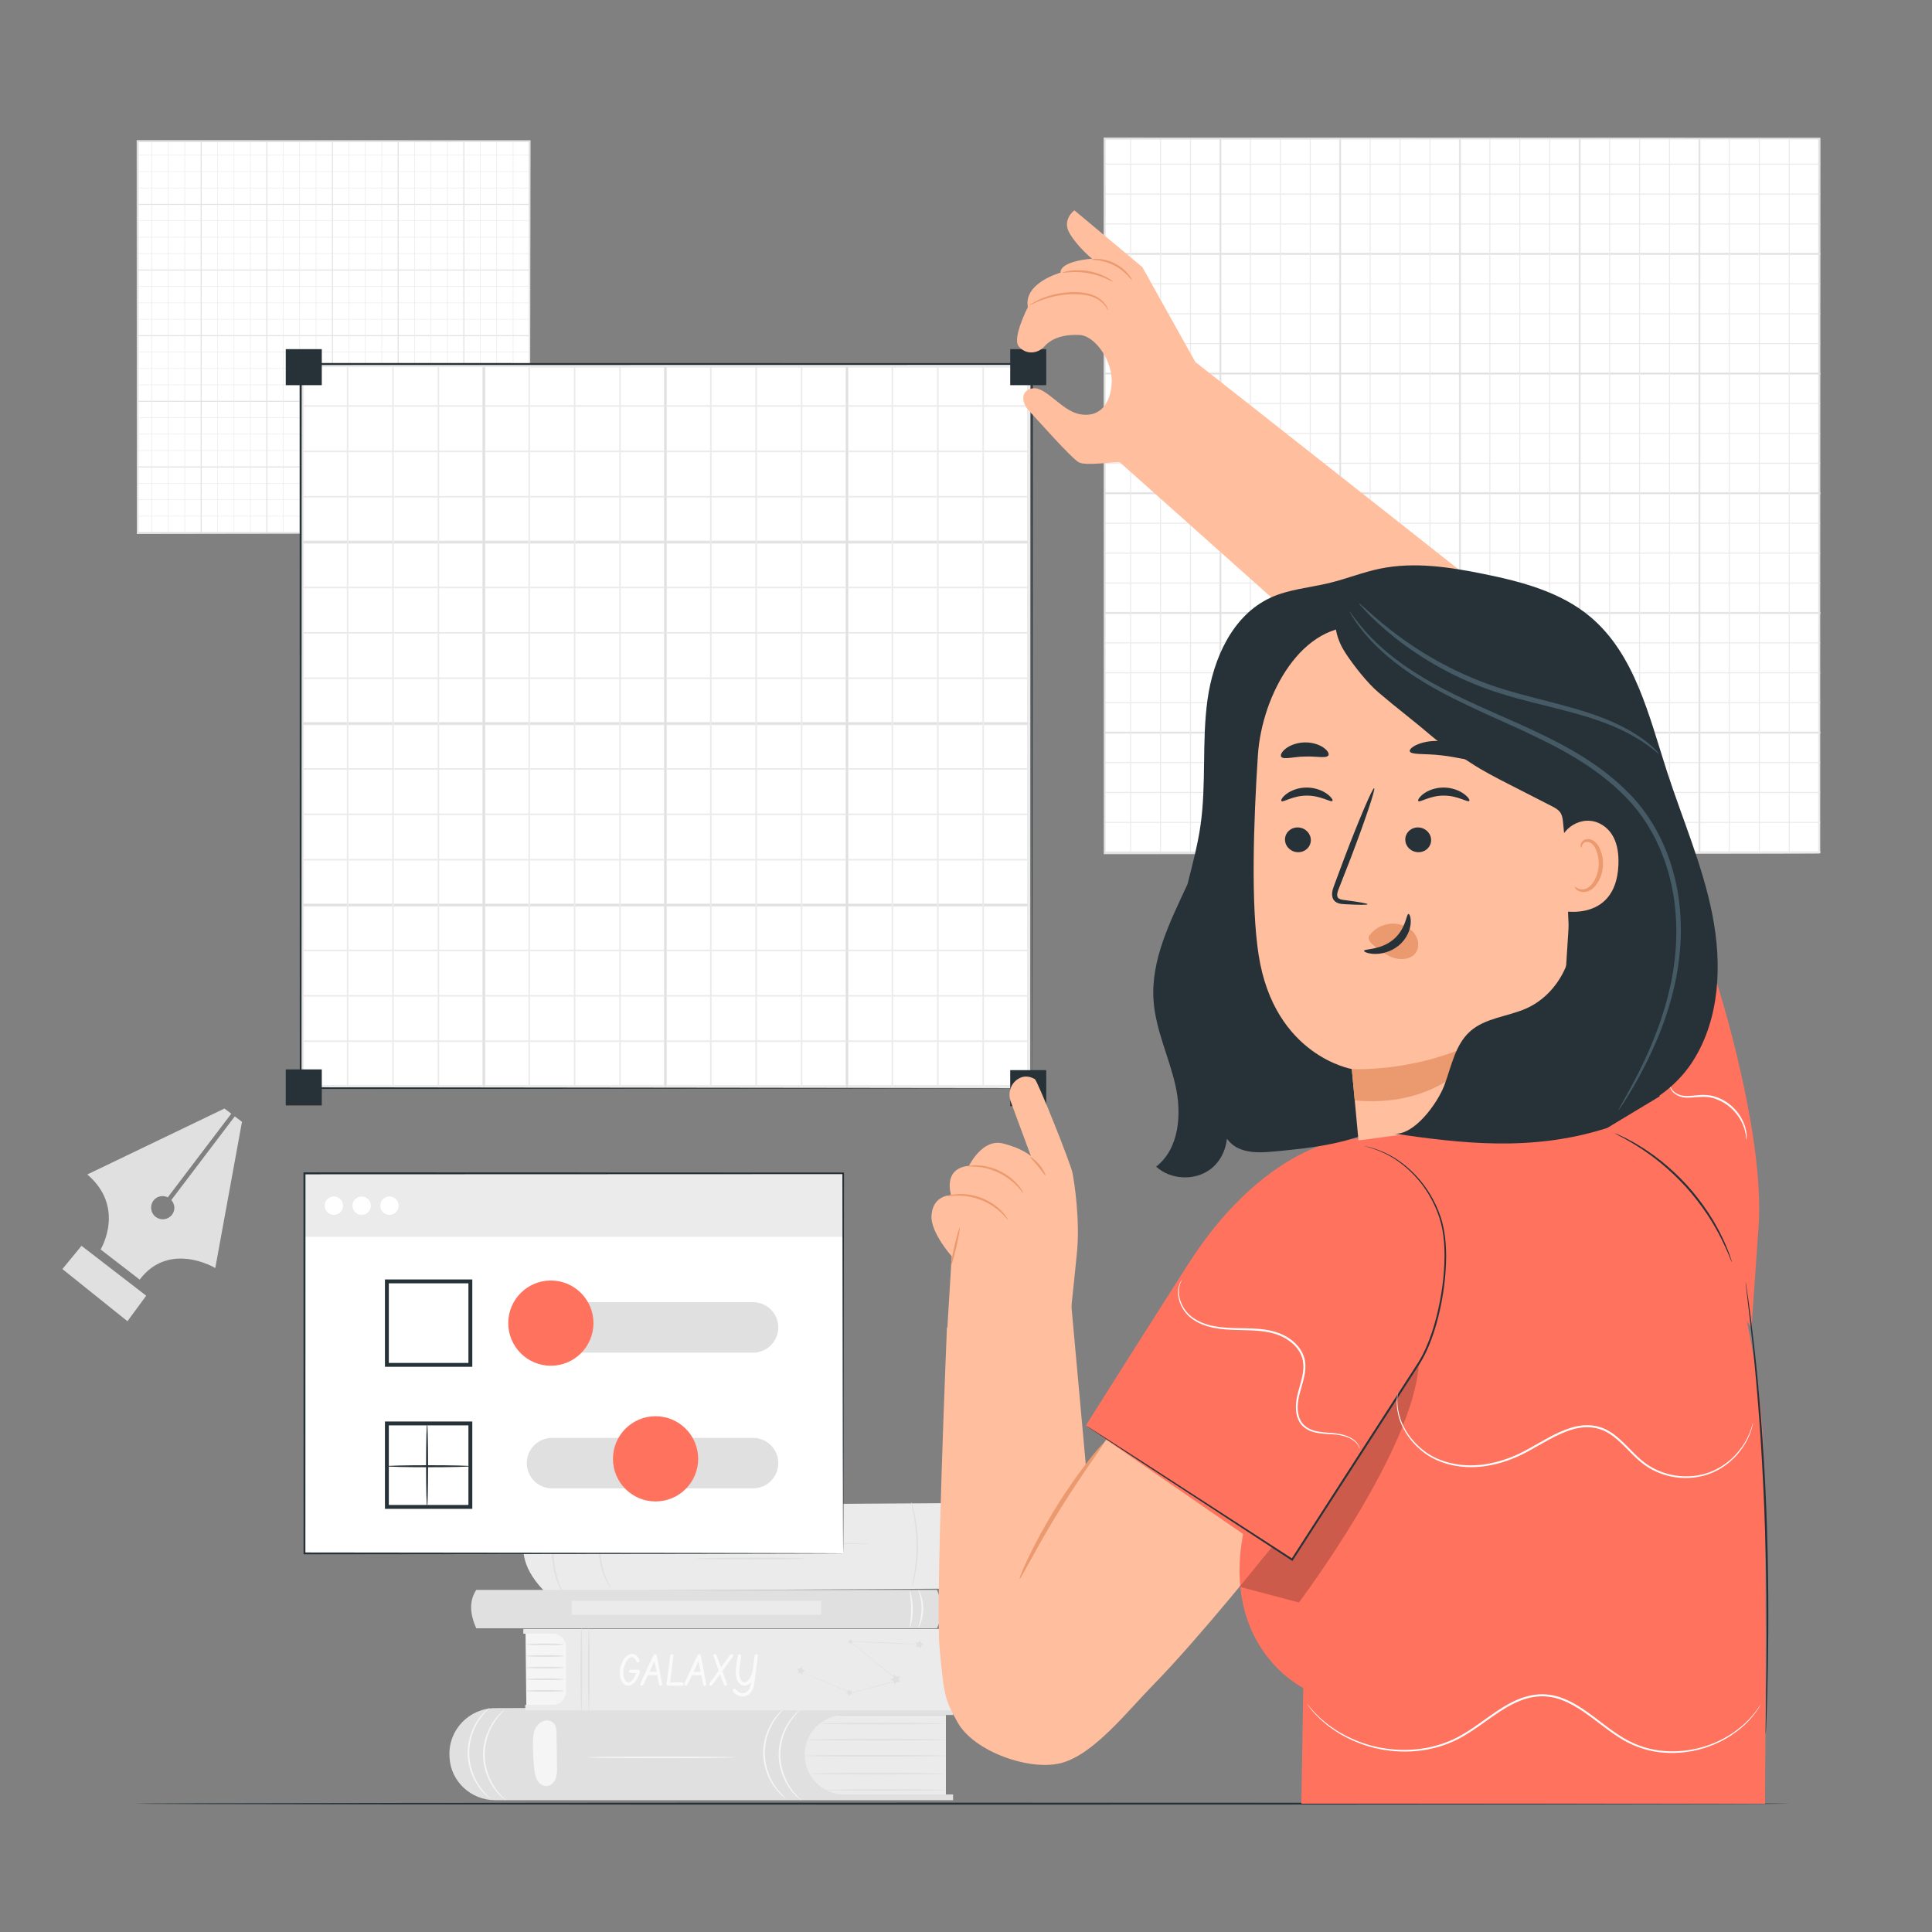 <?xml version="1.0" encoding="utf-8"?>
<!-- Generator: Adobe Illustrator 27.5.0, SVG Export Plug-In . SVG Version: 6.00 Build 0)  -->
<svg version="1.1" xmlns="http://www.w3.org/2000/svg" xmlns:xlink="http://www.w3.org/1999/xlink" x="0px" y="0px"
	 viewBox="0 0 500 500" style="enable-background:new 0 0 500 500;" xml:space="preserve">
<rect x="0" y="0" width="500" height="500" fill="#808080" stroke="none"/>
<g id="Background_Complete">
	<g>
		<g>
			<g>
				<g>
					<g>
						<g>
							<g>
								<path style="fill:#EBEBEB;" d="M141.041,389.675c0,0-12.297,9.368-0.516,21.746c0.201,0.212,0.487,0.331,0.779,0.33
									l107.435-0.627c0,0,9.175-10.29,1.562-22.148L141.041,389.675z"/>
							</g>
						</g>
					</g>
				</g>
			</g>
			<g>
				<g>
					<g>
						<g>
							<g>
								<g>
									<path style="fill:#E0E0E0;" d="M224.996,399.454c0,0.12-13.378,0.217-29.877,0.217c-16.505,0-29.88-0.097-29.88-0.217
										c0-0.12,13.375-0.217,29.88-0.217C211.617,399.237,224.996,399.334,224.996,399.454z"/>
								</g>
							</g>
						</g>
					</g>
				</g>
			</g>
			<g>
				<g>
					<g>
						<g>
							<g>
								<g>
									<path style="fill:#E0E0E0;" d="M208.285,403.34c0,0.12-6.29,0.217-14.047,0.217c-7.76,0-14.048-0.097-14.048-0.217
										c0-0.12,6.288-0.217,14.048-0.217C201.995,403.124,208.285,403.221,208.285,403.34z"/>
								</g>
							</g>
						</g>
					</g>
				</g>
			</g>
			<g>
				<g>
					<g>
						<g>
							<g>
								<g>
									<path style="fill:#E0E0E0;" d="M235.98,410.78c-0.07-0.019,0.236-1.234,0.569-3.224c0.335-1.988,0.646-4.763,0.62-7.838
										c-0.033-3.076-0.396-5.845-0.768-7.827c-0.37-1.983-0.699-3.192-0.63-3.212c0.029-0.008,0.138,0.286,0.312,0.827
										c0.179,0.539,0.393,1.333,0.618,2.324c0.453,1.98,0.869,4.775,0.902,7.884c0.026,3.108-0.337,5.91-0.752,7.898
										c-0.206,0.995-0.406,1.793-0.574,2.336C236.113,410.492,236.009,410.788,235.98,410.78z"/>
								</g>
							</g>
						</g>
					</g>
				</g>
			</g>
			<g>
				<g>
					<g>
						<g>
							<g>
								<g>
									<path style="fill:#E0E0E0;" d="M243.999,388.842c0.027-0.014,0.195,0.264,0.479,0.781c0.146,0.257,0.313,0.576,0.477,0.962
										c0.168,0.384,0.379,0.814,0.548,1.314c0.384,0.984,0.736,2.196,1.022,3.565c0.263,1.373,0.446,2.905,0.468,4.521
										c0.005,1.616-0.154,3.152-0.395,4.529c-0.264,1.374-0.597,2.591-0.965,3.581c-0.161,0.503-0.366,0.936-0.527,1.323
										c-0.158,0.388-0.32,0.711-0.462,0.97c-0.275,0.522-0.439,0.802-0.466,0.788c-0.075-0.036,0.524-1.194,1.164-3.179
										c0.327-0.99,0.623-2.197,0.862-3.552c0.215-1.359,0.359-2.868,0.355-4.456c-0.021-1.588-0.189-3.094-0.426-4.449
										c-0.26-1.351-0.576-2.553-0.919-3.537C244.542,390.027,243.925,388.88,243.999,388.842z"/>
								</g>
							</g>
						</g>
					</g>
				</g>
			</g>
			<g>
				<g>
					<g>
						<g>
							<g>
								<g>
									<path style="fill:#E0E0E0;" d="M157.992,410.923c-0.026,0.016-0.202-0.24-0.501-0.718
										c-0.154-0.237-0.331-0.534-0.502-0.896c-0.176-0.36-0.399-0.761-0.574-1.235c-0.401-0.928-0.762-2.082-1.048-3.389
										c-0.259-1.312-0.428-2.781-0.416-4.328c0.03-1.547,0.238-3.011,0.533-4.316c0.321-1.299,0.712-2.444,1.139-3.36
										c0.188-0.47,0.422-0.864,0.607-1.22c0.181-0.358,0.366-0.649,0.526-0.882c0.311-0.47,0.494-0.721,0.52-0.704
										c0.074,0.045-0.618,1.083-1.37,2.926c-0.384,0.917-0.738,2.05-1.031,3.329c-0.267,1.284-0.459,2.718-0.489,4.233
										c-0.011,1.515,0.142,2.953,0.375,4.244c0.259,1.286,0.582,2.428,0.941,3.355
										C157.404,409.823,158.067,410.88,157.992,410.923z"/>
								</g>
							</g>
						</g>
					</g>
				</g>
			</g>
			<g>
				<g>
					<g>
						<g>
							<g>
								<g>
									<path style="fill:#E0E0E0;" d="M146.392,413.544c-0.026,0.016-0.221-0.274-0.552-0.815
										c-0.171-0.268-0.368-0.602-0.561-1.009c-0.198-0.404-0.448-0.855-0.65-1.386c-0.457-1.04-0.88-2.33-1.23-3.792
										c-0.323-1.468-0.557-3.111-0.605-4.847c-0.029-1.737,0.132-3.39,0.39-4.87c0.285-1.476,0.651-2.784,1.061-3.843
										c0.178-0.539,0.408-1.001,0.587-1.413c0.176-0.415,0.358-0.758,0.516-1.033c0.308-0.554,0.489-0.852,0.516-0.838
										c0.078,0.04-0.61,1.263-1.33,3.386c-0.368,1.058-0.697,2.354-0.956,3.81c-0.232,1.461-0.378,3.084-0.35,4.792
										c0.048,1.707,0.265,3.322,0.562,4.77c0.323,1.443,0.709,2.723,1.124,3.764C145.727,412.31,146.468,413.501,146.392,413.544
										z"/>
								</g>
							</g>
						</g>
					</g>
				</g>
			</g>
		</g>
		<g>
			<g>
				<g>
					<g>
						<g>
							<g>
								<g>
									<path style="fill:#EBEBEB;" d="M244.799,443.844c0,0.814,0,20.559,0,20.559h-39.783v-20.559H244.799z"/>
								</g>
							</g>
						</g>
					</g>
				</g>
				<g>
					<g>
						<g>
							<g>
								<g>
									<path style="fill:#E0E0E0;" d="M116.316,454.314c0.007,0.181,0.015,0.363,0.024,0.545
										c0.323,6.221,5.605,11.032,11.834,11.032h118.48v-1.487h-28.126c-5.677,0-10.279-4.602-10.279-10.28l0,0
										c0-5.677,4.602-10.28,10.279-10.28h28.126v-2.184l-118.515,0.401C121.449,442.083,116.071,447.629,116.316,454.314z"/>
								</g>
							</g>
						</g>
					</g>
				</g>
				<g>
					<g>
						<g>
							<g>
								<g>
									<g>
										<path style="fill:#E0E0E0;" d="M244.799,454.398c0,0.12-8.18,0.217-18.268,0.217c-10.092,0-18.27-0.097-18.27-0.217
											c0-0.12,8.178-0.217,18.27-0.217C236.619,454.181,244.799,454.278,244.799,454.398z"/>
									</g>
								</g>
							</g>
						</g>
					</g>
				</g>
				<g>
					<g>
						<g>
							<g>
								<g>
									<g>
										<path style="fill:#E0E0E0;" d="M244.223,459.031c0,0.12-7.74,0.217-17.285,0.217c-9.549,0-17.287-0.097-17.287-0.217
											c0-0.12,7.738-0.217,17.287-0.217C236.483,458.814,244.223,458.911,244.223,459.031z"/>
									</g>
								</g>
							</g>
						</g>
					</g>
				</g>
				<g>
					<g>
						<g>
							<g>
								<g>
									<g>
										<path style="fill:#E0E0E0;" d="M244.799,463.267c0,0.12-6.959,0.217-15.541,0.217c-8.585,0-15.543-0.097-15.543-0.217
											c0-0.12,6.957-0.217,15.543-0.217C237.84,463.05,244.799,463.148,244.799,463.267z"/>
									</g>
								</g>
							</g>
						</g>
					</g>
				</g>
				<g>
					<g>
						<g>
							<g>
								<g>
									<g>
										<path style="fill:#E0E0E0;" d="M244.799,450.236c0,0.12-8.012,0.217-17.894,0.217c-9.885,0-17.895-0.097-17.895-0.217
											c0-0.12,8.011-0.217,17.895-0.217C236.787,450.019,244.799,450.116,244.799,450.236z"/>
									</g>
								</g>
							</g>
						</g>
					</g>
				</g>
				<g>
					<g>
						<g>
							<g>
								<g>
									<g>
										<path style="fill:#E0E0E0;" d="M244.223,446.073c0,0.12-7.132,0.217-15.927,0.217c-8.798,0-15.929-0.097-15.929-0.217
											c0-0.12,7.13-0.217,15.929-0.217C237.091,445.856,244.223,445.953,244.223,446.073z"/>
									</g>
								</g>
							</g>
						</g>
					</g>
				</g>
			</g>
			<g>
				<g>
					<g>
						<g>
							<g>
								<g>
									<path style="fill:#F5F5F5;" d="M130.671,442.404c0.066,0.067-1.158,0.993-2.517,2.993
										c-1.357,1.965-2.742,5.155-2.703,8.842c0.048,3.688,1.509,6.844,2.912,8.777c1.406,1.967,2.651,2.864,2.587,2.933
										c-0.015,0.019-0.332-0.189-0.855-0.631c-0.524-0.44-1.232-1.144-1.979-2.121c-1.494-1.923-3.049-5.15-3.098-8.953
										c-0.04-3.802,1.437-7.064,2.885-9.022c0.723-0.994,1.415-1.714,1.929-2.167
										C130.343,442.601,130.655,442.385,130.671,442.404z"/>
								</g>
							</g>
						</g>
					</g>
				</g>
			</g>
			<g>
				<g>
					<g>
						<g>
							<g>
								<g>
									<path style="fill:#F5F5F5;" d="M126.664,441.966c0.066,0.067-1.157,0.993-2.517,2.993
										c-1.357,1.966-2.742,5.155-2.703,8.842c0.048,3.688,1.509,6.844,2.912,8.777c1.406,1.967,2.651,2.864,2.587,2.933
										c-0.015,0.019-0.332-0.189-0.855-0.631c-0.524-0.44-1.232-1.144-1.979-2.121c-1.494-1.923-3.049-5.15-3.098-8.953
										c-0.04-3.802,1.437-7.064,2.885-9.022c0.724-0.994,1.415-1.714,1.929-2.167
										C126.337,442.162,126.649,441.947,126.664,441.966z"/>
								</g>
							</g>
						</g>
					</g>
				</g>
			</g>
			<g>
				<g>
					<g>
						<g>
							<g>
								<g>
									<path style="fill:#F5F5F5;" d="M207.169,442.404c0.066,0.067-1.157,0.993-2.517,2.993
										c-1.357,1.965-2.742,5.155-2.703,8.842c0.048,3.688,1.509,6.844,2.912,8.777c1.406,1.967,2.651,2.864,2.587,2.933
										c-0.015,0.019-0.332-0.189-0.855-0.631c-0.524-0.44-1.232-1.144-1.979-2.121c-1.494-1.923-3.049-5.15-3.098-8.953
										c-0.04-3.802,1.437-7.064,2.886-9.022c0.723-0.994,1.415-1.714,1.929-2.167
										C206.841,442.601,207.153,442.385,207.169,442.404z"/>
								</g>
							</g>
						</g>
					</g>
				</g>
			</g>
			<g>
				<g>
					<g>
						<g>
							<g>
								<g>
									<path style="fill:#F5F5F5;" d="M203.162,441.966c0.066,0.067-1.157,0.993-2.517,2.993
										c-1.357,1.966-2.742,5.155-2.704,8.842c0.048,3.688,1.509,6.844,2.912,8.777c1.406,1.967,2.651,2.864,2.587,2.933
										c-0.015,0.019-0.332-0.189-0.855-0.631c-0.524-0.44-1.232-1.144-1.979-2.121c-1.494-1.923-3.049-5.15-3.098-8.953
										c-0.04-3.802,1.437-7.064,2.886-9.022c0.723-0.994,1.415-1.714,1.929-2.167
										C202.835,442.162,203.147,441.947,203.162,441.966z"/>
								</g>
							</g>
						</g>
					</g>
				</g>
			</g>
			<g>
				<g>
					<g>
						<g>
							<g>
								<path style="fill:#F5F5F5;" d="M144.154,457.204c-0.038-2.786-0.075-5.573-0.113-8.359c-0.01-0.729-0.023-1.477-0.294-2.153
									c-0.271-0.677-0.861-1.276-1.587-1.34c-1.047-0.463-2.679,0.409-3.41,1.616c-0.731,1.206-0.811,2.686-0.822,4.096
									c-0.016,2.205,0.091,4.411,0.321,6.604c0.109,1.043,0.256,2.113,0.777,3.023c0.521,0.91,1.507,1.629,2.551,1.533
									c1.035-0.095,1.868-0.966,2.234-1.939C144.177,459.312,144.168,458.244,144.154,457.204z"/>
							</g>
						</g>
					</g>
				</g>
			</g>
			<g>
				<g>
					<g>
						<g>
							<g>
								<g>
									<path style="fill:#F5F5F5;" d="M190.169,454.8c0,0.12-8.565,0.217-19.129,0.217c-10.567,0-19.13-0.097-19.13-0.217
										c0-0.12,8.563-0.217,19.13-0.217C181.604,454.583,190.169,454.68,190.169,454.8z"/>
								</g>
							</g>
						</g>
					</g>
				</g>
			</g>
		</g>
		<g>
			<g>
				<g>
					<g>
						<g>
							<g>
								<g>
									<g>
										<polygon style="fill:#F5F5F5;" points="136.218,441.582 135.998,422.095 146.606,422.095 146.972,441.582 										"/>
									</g>
								</g>
							</g>
						</g>
					</g>
					<g>
						<g>
							<g>
								<g>
									<g>
										<g>
											<path style="fill:#E0E0E0;" d="M145.98,425.562c0,0.12-2.207,0.217-4.929,0.217c-2.723,0-4.93-0.097-4.93-0.217
												c0-0.12,2.207-0.217,4.93-0.217C143.772,425.345,145.98,425.442,145.98,425.562z"/>
										</g>
									</g>
								</g>
							</g>
						</g>
					</g>
					<g>
						<g>
							<g>
								<g>
									<g>
										<g>
											<path style="fill:#E0E0E0;" d="M145.98,428.57c0,0.12-2.207,0.217-4.929,0.217c-2.723,0-4.93-0.097-4.93-0.217
												c0-0.12,2.207-0.217,4.93-0.217C143.772,428.353,145.98,428.45,145.98,428.57z"/>
										</g>
									</g>
								</g>
							</g>
						</g>
					</g>
					<g>
						<g>
							<g>
								<g>
									<g>
										<g>
											<path style="fill:#E0E0E0;" d="M145.98,431.578c0,0.12-2.207,0.217-4.929,0.217c-2.723,0-4.93-0.097-4.93-0.217
												c0-0.12,2.207-0.217,4.93-0.217C143.772,431.361,145.98,431.458,145.98,431.578z"/>
										</g>
									</g>
								</g>
							</g>
						</g>
					</g>
					<g>
						<g>
							<g>
								<g>
									<g>
										<g>
											<path style="fill:#E0E0E0;" d="M145.98,434.585c0,0.12-2.207,0.217-4.929,0.217c-2.723,0-4.93-0.097-4.93-0.217
												c0-0.12,2.207-0.217,4.93-0.217C143.772,434.368,145.98,434.466,145.98,434.585z"/>
										</g>
									</g>
								</g>
							</g>
						</g>
					</g>
					<g>
						<g>
							<g>
								<g>
									<g>
										<g>
											<path style="fill:#E0E0E0;" d="M145.98,437.593c0,0.12-2.207,0.217-4.929,0.217c-2.723,0-4.93-0.097-4.93-0.217
												s2.207-0.217,4.93-0.217C143.772,437.376,145.98,437.473,145.98,437.593z"/>
										</g>
									</g>
								</g>
							</g>
						</g>
					</g>
				</g>
				<g>
					<g>
						<g>
							<g>
								<g>
									<path style="fill:#EBEBEB;" d="M135.435,421.579h117.571c1.451,6.453,1.247,13.555,0,21.064h-117.07v-1.433h7.154
										c1.866,0,3.378-1.513,3.378-3.378v-11.656c0-1.866-1.512-3.378-3.378-3.378h-7.655V421.579z"/>
								</g>
							</g>
						</g>
					</g>
				</g>
				<g>
					<g>
						<g>
							<g>
								<g>
									<path style="fill:#FAFAFA;" d="M163.23,432.123h1.962c0.074,0,0.145,0.018,0.212,0.053c0.14,0.081,0.211,0.204,0.211,0.369
										c0,0.049-0.005,0.091-0.016,0.126c-0.039,0.166-0.083,0.333-0.133,0.501c-0.274,0.897-0.684,1.637-1.229,2.22
										c-0.541,0.577-1.098,0.865-1.672,0.865c-0.077,0-0.156-0.005-0.237-0.016c-0.534-0.081-0.98-0.403-1.334-0.966
										c-0.391-0.629-0.586-1.417-0.586-2.362c0-0.556,0.077-1.116,0.233-1.683c0.249-0.914,0.638-1.672,1.165-2.273
										c0.552-0.626,1.141-0.939,1.767-0.939c0.264,0,0.511,0.056,0.743,0.169c0.507,0.249,0.889,0.727,1.145,1.432
										c0.032,0.064,0.047,0.129,0.047,0.195c0,0.073-0.019,0.144-0.058,0.211c-0.085,0.14-0.206,0.21-0.364,0.21
										c-0.042,0-0.086-0.007-0.132-0.02c-0.138-0.046-0.227-0.134-0.269-0.264l-0.021-0.037
										c-0.063-0.173-0.142-0.327-0.237-0.465c-0.257-0.374-0.57-0.56-0.939-0.56c-0.215,0-0.431,0.079-0.648,0.237
										c-0.412,0.295-0.769,0.808-1.071,1.539c-0.31,0.752-0.465,1.489-0.465,2.213c0,0.696,0.113,1.275,0.338,1.739
										c0.25,0.513,0.591,0.769,1.024,0.769c0.291-0.003,0.608-0.194,0.949-0.572c0.419-0.469,0.754-1.077,1.007-1.822
										c-0.903,0-1.373-0.006-1.408-0.016c-0.306-0.049-0.463-0.207-0.469-0.474c0.007-0.053,0.021-0.1,0.042-0.142
										C162.865,432.202,163.012,432.123,163.23,432.123z"/>
								</g>
							</g>
						</g>
					</g>
					<g>
						<g>
							<g>
								<g>
									<path style="fill:#FAFAFA;" d="M169.905,428.294c0.017,0.038,0.035,0.086,0.053,0.142c0.083,0.288,0.544,2.717,1.384,7.285
										c0.013,0.035,0.02,0.07,0.02,0.105c0,0.073-0.019,0.146-0.058,0.216c-0.084,0.144-0.2,0.216-0.351,0.216
										c-0.02,0-0.043-0.002-0.068-0.005c-0.168-0.029-0.276-0.125-0.325-0.29l-0.468-2.421h-2.415l-1.161,2.43
										c-0.01,0.027-0.023,0.054-0.038,0.081c-0.111,0.138-0.232,0.206-0.364,0.206c-0.082,0-0.159-0.023-0.229-0.068
										c-0.128-0.088-0.193-0.206-0.193-0.354c0-0.042,0.009-0.084,0.027-0.126c0.072-0.169,0.193-0.435,0.36-0.798
										c1.69-3.691,2.701-5.868,3.032-6.533c0.095-0.193,0.231-0.291,0.408-0.295
										C169.688,428.088,169.817,428.158,169.905,428.294z M169.379,429.923l-1.307,2.749h1.844L169.379,429.923z"/>
								</g>
							</g>
						</g>
					</g>
					<g>
						<g>
							<g>
								<g>
									<path style="fill:#FAFAFA;" d="M176.463,436.258h-3.543c-0.081,0-0.157-0.023-0.227-0.068
										c-0.102-0.074-0.168-0.222-0.2-0.443v-0.005c0-0.144,0.326-2.562,0.978-7.255c0.004-0.054,0.011-0.106,0.021-0.155
										c0.074-0.173,0.201-0.259,0.381-0.259c0.071,0,0.136,0.016,0.195,0.048c0.148,0.077,0.222,0.202,0.222,0.374
										c-0.031,0.32-0.111,0.983-0.241,1.989c-0.405,3.097-0.617,4.732-0.635,4.904h3.011c0.081,0,0.157,0.015,0.227,0.042
										c0.18,0.074,0.269,0.206,0.269,0.396c0,0.046-0.007,0.092-0.021,0.138C176.84,436.125,176.694,436.223,176.463,436.258z"/>
								</g>
							</g>
						</g>
					</g>
					<g>
						<g>
							<g>
								<g>
									<path style="fill:#FAFAFA;" d="M181.308,428.294c0.017,0.038,0.035,0.086,0.053,0.142c0.083,0.288,0.544,2.717,1.384,7.285
										c0.013,0.035,0.02,0.07,0.02,0.105c0,0.073-0.019,0.146-0.058,0.216c-0.084,0.144-0.2,0.216-0.351,0.216
										c-0.02,0-0.043-0.002-0.068-0.005c-0.168-0.029-0.276-0.125-0.325-0.29l-0.468-2.421h-2.415l-1.161,2.43
										c-0.01,0.027-0.023,0.054-0.038,0.081c-0.111,0.138-0.232,0.206-0.364,0.206c-0.082,0-0.159-0.023-0.229-0.068
										c-0.129-0.088-0.193-0.206-0.193-0.354c0-0.042,0.009-0.084,0.027-0.126c0.072-0.169,0.193-0.435,0.36-0.798
										c1.69-3.691,2.7-5.868,3.032-6.533c0.095-0.193,0.231-0.291,0.408-0.295C181.091,428.088,181.219,428.158,181.308,428.294z
										 M180.781,429.923l-1.307,2.749h1.845L180.781,429.923z"/>
								</g>
							</g>
						</g>
					</g>
					<g>
						<g>
							<g>
								<g>
									<path style="fill:#FAFAFA;" d="M186.954,432.476c0.276,0.767,0.49,1.359,0.64,1.776c0.365,1.01,0.548,1.543,0.548,1.599
										c0,0.076-0.023,0.148-0.068,0.215c-0.085,0.129-0.203,0.194-0.354,0.194c-0.158-0.003-0.274-0.098-0.351-0.285
										c-0.027-0.076-0.05-0.135-0.067-0.179c-0.193-0.441-0.509-1.273-0.948-2.498l-2.005,2.74
										c-0.111,0.145-0.236,0.219-0.375,0.222c-0.076,0-0.149-0.02-0.219-0.058c-0.133-0.081-0.2-0.199-0.2-0.354
										c0-0.035,0.002-0.064,0.006-0.089c0.011-0.064,0.081-0.177,0.211-0.342c0.672-0.868,1.414-1.902,2.227-3.103
										c-0.085-0.235-0.166-0.458-0.244-0.669c-0.753-2.021-1.13-3.066-1.13-3.133c0-0.077,0.018-0.149,0.053-0.216
										c0.077-0.14,0.191-0.211,0.343-0.211c0.183,0.004,0.315,0.082,0.395,0.234l1.182,3.189l2.364-3.218
										c0.101-0.13,0.227-0.197,0.377-0.2c0.07,0,0.134,0.015,0.194,0.047c0.137,0.076,0.205,0.203,0.205,0.377
										c0,0.059-0.015,0.124-0.042,0.194L186.954,432.476z"/>
								</g>
							</g>
						</g>
					</g>
					<g>
						<g>
							<g>
								<g>
									<path style="fill:#FAFAFA;" d="M195.723,428.11c0.067,0,0.132,0.015,0.195,0.047c0.141,0.077,0.216,0.199,0.227,0.364
										c-0.58,4.582-0.9,7.057-0.96,7.426c-0.133,0.78-0.386,1.425-0.759,1.935c-0.566,0.771-1.35,1.155-2.352,1.155
										c-0.324,0-0.701-0.1-1.134-0.301c-0.604-0.281-1.021-0.647-1.25-1.097c-0.032-0.064-0.047-0.132-0.047-0.206
										c0-0.073,0.02-0.144,0.058-0.211c0.085-0.141,0.206-0.211,0.364-0.211c0.127,0.003,0.234,0.061,0.322,0.174
										c0.524,0.685,1.129,1.03,1.814,1.033c0.544-0.003,1.014-0.242,1.408-0.714c0.447-0.544,0.707-1.286,0.781-2.228
										c-0.137,0.213-0.312,0.398-0.522,0.554c-0.383,0.277-0.807,0.416-1.271,0.416c-0.077,0-0.157-0.005-0.238-0.016
										c-0.541-0.077-0.989-0.4-1.345-0.966c-0.394-0.629-0.591-1.417-0.591-2.362c0-0.43,0.02-0.872,0.059-1.329
										c0.067-0.717,0.226-1.735,0.479-3.054c0.007-0.042,0.02-0.082,0.037-0.121c0.073-0.194,0.2-0.29,0.379-0.29
										c0.071,0,0.139,0.019,0.206,0.058c0.141,0.081,0.211,0.193,0.211,0.337c0,0.218-0.065,0.757-0.195,1.617
										c-0.186,1.264-0.28,2.087-0.28,2.47c0,0.786,0.106,1.427,0.316,1.922c0.242,0.576,0.592,0.864,1.05,0.864
										c0.046,0,0.093-0.006,0.142-0.016c0.344-0.07,0.698-0.352,1.06-0.848c0.415-0.569,0.706-1.22,0.876-1.954l0.538-4.04
										c0.007-0.063,0.024-0.123,0.053-0.179C195.431,428.188,195.554,428.11,195.723,428.11z"/>
								</g>
							</g>
						</g>
					</g>
				</g>
				<g>
					<g>
						<g>
							<g>
								<g>
									<g>
										<path style="fill:#F5F5F5;" d="M248.59,442.917c-0.12,0-0.217-4.838-0.217-10.805c0-5.969,0.097-10.806,0.217-10.806
											c0.12,0,0.217,4.837,0.217,10.806C248.807,438.078,248.71,442.917,248.59,442.917z"/>
									</g>
								</g>
							</g>
						</g>
					</g>
				</g>
				<g>
					<g>
						<g>
							<g>
								<g>
									<g>
										<path style="fill:#E0E0E0;" d="M152.381,442.917c-0.12,0-0.217-4.838-0.217-10.805c0-5.969,0.097-10.806,0.217-10.806
											c0.12,0,0.217,4.837,0.217,10.806C152.598,438.078,152.501,442.917,152.381,442.917z"/>
									</g>
								</g>
							</g>
						</g>
					</g>
				</g>
				<g>
					<g>
						<g>
							<g>
								<g>
									<g>
										<path style="fill:#F5F5F5;" d="M250.653,442.917c-0.12,0-0.217-4.838-0.217-10.805c0-5.969,0.097-10.806,0.217-10.806
											c0.12,0,0.217,4.837,0.217,10.806C250.87,438.078,250.773,442.917,250.653,442.917z"/>
									</g>
								</g>
							</g>
						</g>
					</g>
				</g>
				<g>
					<g>
						<g>
							<g>
								<g>
									<g>
										<path style="fill:#E0E0E0;" d="M150.453,442.917c-0.12,0-0.217-4.838-0.217-10.805c0-5.969,0.097-10.806,0.217-10.806
											c0.12,0,0.217,4.837,0.217,10.806C150.67,438.078,150.573,442.917,150.453,442.917z"/>
									</g>
								</g>
							</g>
						</g>
					</g>
				</g>
			</g>
			<g>
				<g>
					<g>
						<g>
							<g>
								<g>
									<g>
										<g>
											<g>
												<g>
													<g>
														<path style="fill:#E0E0E0;" d="M220.082,424.865l-0.019-0.038c3.211,2.59,7.574,6.11,12.427,10.025l0.11,0.089
															l-0.137,0.036c-0.525,0.138-1.087,0.286-1.653,0.435c-3.774,0.99-7.347,1.928-10.491,2.753l-0.021,0.006l-0.02-0.009
															c-3.899-1.653-7.188-3.048-9.509-4.032c-1.151-0.493-2.062-0.883-2.691-1.153c-0.306-0.134-0.543-0.237-0.71-0.31
															c-0.076-0.035-0.136-0.061-0.182-0.082c-0.04-0.019-0.061-0.029-0.06-0.031c0.001-0.002,0.022,0.006,0.064,0.021
															c0.047,0.018,0.108,0.042,0.186,0.072c0.169,0.069,0.409,0.166,0.718,0.292c0.633,0.262,1.548,0.641,2.705,1.119
															c2.326,0.973,5.622,2.351,9.529,3.985l-0.041-0.003c3.143-0.829,6.715-1.771,10.488-2.767
															c0.566-0.149,1.128-0.297,1.654-0.435l-0.027,0.125c-4.842-3.927-9.197-7.459-12.401-10.057l-0.018-0.014
															l-0.001-0.023"/>
													</g>
												</g>
											</g>
										</g>
									</g>
								</g>
							</g>
						</g>
					</g>
				</g>
				<g>
					<g>
						<g>
							<g>
								<g>
									<g>
										<g>
											<g>
												<g>
													<polygon style="fill:#E0E0E0;" points="231.367,433.292 232.044,433.93 232.953,433.733 232.556,434.574 
														233.024,435.379 232.101,435.261 231.481,435.954 231.308,435.04 230.457,434.665 231.273,434.218 													"/>
												</g>
											</g>
										</g>
									</g>
								</g>
							</g>
						</g>
					</g>
				</g>
				<g>
					<g>
						<g>
							<g>
								<g>
									<g>
										<g>
											<g>
												<g>
													<polygon style="fill:#E0E0E0;" points="219.447,437.243 219.91,437.628 220.489,437.466 220.266,438.025 
														220.6,438.526 219.999,438.486 219.626,438.958 219.478,438.375 218.913,438.166 219.423,437.845 													"/>
												</g>
											</g>
										</g>
									</g>
								</g>
							</g>
						</g>
					</g>
				</g>
				<g>
					<g>
						<g>
							<g>
								<g>
									<g>
										<g>
											<g>
												<g>
													<polygon style="fill:#E0E0E0;" points="206.281,431.841 207.019,431.887 207.475,431.306 207.659,432.022 
														208.353,432.276 207.729,432.672 207.702,433.41 207.132,432.94 206.421,433.142 206.693,432.454 													"/>
												</g>
											</g>
										</g>
									</g>
								</g>
							</g>
						</g>
					</g>
				</g>
				<g>
					<g>
						<g>
							<g>
								<g>
									<g>
										<g>
											<g>
												<g>
													<polygon style="fill:#E0E0E0;" points="236.938,425.023 237.675,425.069 238.132,424.488 238.316,425.203 
														239.009,425.457 238.386,425.854 238.358,426.592 237.789,426.121 237.078,426.323 237.35,425.636 													"/>
												</g>
											</g>
										</g>
									</g>
								</g>
							</g>
						</g>
					</g>
				</g>
				<g>
					<g>
						<g>
							<g>
								<g>
									<g>
										<g>
											<g>
												<g>
													<polygon style="fill:#E0E0E0;" points="219.48,424.538 219.951,424.568 220.242,424.197 220.36,424.654 
														220.802,424.816 220.404,425.069 220.387,425.54 220.023,425.239 219.57,425.368 219.743,424.93 													"/>
												</g>
											</g>
										</g>
									</g>
								</g>
							</g>
						</g>
					</g>
				</g>
				<g>
					<g>
						<g>
							<g>
								<g>
									<g>
										<path style="fill:#E0E0E0;" d="M237.974,425.54c-0.002,0.048-4.022-0.085-8.977-0.297
											c-4.957-0.212-8.973-0.423-8.971-0.471c0.002-0.048,4.021,0.085,8.978,0.297
											C233.959,425.281,237.976,425.492,237.974,425.54z"/>
									</g>
								</g>
							</g>
						</g>
					</g>
				</g>
			</g>
		</g>
		<g>
			<g>
				<g>
					<g>
						<g>
							<g>
								<path style="fill:#E0E0E0;" d="M242.489,421.396H123.248c-1.562-3.544-1.945-6.91,0-9.926h119.241
									C244.052,415.082,243.921,418.365,242.489,421.396z"/>
							</g>
						</g>
					</g>
				</g>
			</g>
			<g>
				<g>
					<g>
						<g>
							<g>
								<rect x="147.938" y="414.307" style="fill:#EBEBEB;" width="64.601" height="3.612"/>
							</g>
						</g>
					</g>
				</g>
			</g>
			<g>
				<g>
					<g>
						<g>
							<g>
								<g>
									<path style="fill:#E0E0E0;" d="M127.824,421.45c-0.036,0.031-0.463-0.379-0.942-1.2c-0.479-0.815-0.958-2.07-1.089-3.523
										c-0.125-1.453,0.127-2.773,0.457-3.659c0.328-0.892,0.677-1.37,0.718-1.346c0.064,0.033-0.183,0.555-0.425,1.438
										c-0.245,0.881-0.436,2.141-0.317,3.529c0.125,1.387,0.534,2.595,0.928,3.419
										C127.547,420.935,127.882,421.406,127.824,421.45z"/>
								</g>
							</g>
						</g>
					</g>
				</g>
			</g>
			<g>
				<g>
					<g>
						<g>
							<g>
								<g>
									<path style="fill:#E0E0E0;" d="M130.405,421.45c-0.036,0.031-0.463-0.379-0.942-1.2c-0.48-0.815-0.958-2.07-1.089-3.523
										c-0.125-1.453,0.127-2.773,0.457-3.659c0.328-0.892,0.677-1.37,0.718-1.346c0.064,0.033-0.183,0.555-0.425,1.438
										c-0.245,0.881-0.436,2.141-0.318,3.529c0.125,1.387,0.534,2.595,0.929,3.419
										C130.127,420.935,130.462,421.406,130.405,421.45z"/>
								</g>
							</g>
						</g>
					</g>
				</g>
			</g>
			<g>
				<g>
					<g>
						<g>
							<g>
								<g>
									<path style="fill:#F5F5F5;" d="M237.664,421.218c-0.132-0.046,0.842-2.114,0.839-4.852
										c0.035-2.739-0.915-4.818-0.783-4.862c0.078-0.07,1.249,2.009,1.217,4.865
										C238.936,419.223,237.741,421.289,237.664,421.218z"/>
								</g>
							</g>
						</g>
					</g>
				</g>
			</g>
			<g>
				<g>
					<g>
						<g>
							<g>
								<g>
									<path style="fill:#F5F5F5;" d="M235.445,421.194c-0.13-0.03,0.372-2.125,0.358-4.753c0.007-2.628-0.501-4.721-0.37-4.752
										c0.099-0.038,0.81,2.055,0.804,4.751C236.249,419.137,235.545,421.232,235.445,421.194z"/>
								</g>
							</g>
						</g>
					</g>
				</g>
			</g>
		</g>
	</g>
	<g>
		<g>
			<g>
				<rect x="285.878" y="35.849" style="fill:#FFFFFF;" width="184.996" height="184.996"/>
			</g>
			<g>
				<rect x="285.878" y="220.306" style="fill:#EBEBEB;" width="185.193" height="0.539"/>
			</g>
			<g>
				<rect x="285.878" y="189.331" style="fill:#EBEBEB;" width="185.193" height="0.539"/>
			</g>
			<g>
				<rect x="285.878" y="158.357" style="fill:#EBEBEB;" width="185.193" height="0.539"/>
			</g>
			<g>
				<rect x="285.878" y="127.384" style="fill:#EBEBEB;" width="185.193" height="0.539"/>
			</g>
			<g>
				<rect x="285.878" y="96.41" style="fill:#EBEBEB;" width="185.193" height="0.539"/>
			</g>
			<g>
				<rect x="285.878" y="65.436" style="fill:#EBEBEB;" width="185.193" height="0.539"/>
			</g>
			<g>
				<rect x="470.54" y="35.849" style="fill:#EBEBEB;" width="0.531" height="184.726"/>
			</g>
			<g>
				<rect x="439.547" y="35.849" style="fill:#EBEBEB;" width="0.531" height="184.726"/>
			</g>
			<g>
				<rect x="408.556" y="35.849" style="fill:#EBEBEB;" width="0.531" height="184.726"/>
			</g>
			<g>
				<rect x="377.564" y="35.849" style="fill:#EBEBEB;" width="0.531" height="184.726"/>
			</g>
			<g>
				<rect x="346.571" y="35.849" style="fill:#EBEBEB;" width="0.531" height="184.726"/>
			</g>
			<g>
				<rect x="315.58" y="35.849" style="fill:#EBEBEB;" width="0.531" height="184.726"/>
			</g>
			<g>
				<rect x="285.878" y="220.44" style="fill:#EBEBEB;" width="185.193" height="0.271"/>
			</g>
			<g>
				<rect x="285.878" y="212.697" style="fill:#EBEBEB;" width="185.193" height="0.271"/>
			</g>
			<g>
				<rect x="285.878" y="204.953" style="fill:#EBEBEB;" width="185.193" height="0.271"/>
			</g>
			<g>
				<rect x="285.878" y="197.21" style="fill:#EBEBEB;" width="185.193" height="0.271"/>
			</g>
			<g>
				<rect x="285.878" y="189.466" style="fill:#E0E0E0;" width="185.193" height="0.271"/>
			</g>
			<g>
				<rect x="285.878" y="181.723" style="fill:#EBEBEB;" width="185.193" height="0.271"/>
			</g>
			<g>
				<rect x="285.878" y="173.979" style="fill:#EBEBEB;" width="185.193" height="0.271"/>
			</g>
			<g>
				<rect x="285.878" y="166.236" style="fill:#EBEBEB;" width="185.193" height="0.271"/>
			</g>
			<g>
				<rect x="285.878" y="158.492" style="fill:#E0E0E0;" width="185.193" height="0.271"/>
			</g>
			<g>
				<rect x="285.878" y="150.748" style="fill:#EBEBEB;" width="185.193" height="0.271"/>
			</g>
			<g>
				<rect x="285.878" y="143.006" style="fill:#EBEBEB;" width="185.193" height="0.271"/>
			</g>
			<g>
				<rect x="285.878" y="135.262" style="fill:#EBEBEB;" width="185.193" height="0.271"/>
			</g>
			<g>
				<rect x="285.878" y="127.519" style="fill:#E0E0E0;" width="185.193" height="0.271"/>
			</g>
			<g>
				<rect x="285.878" y="119.775" style="fill:#EBEBEB;" width="185.193" height="0.271"/>
			</g>
			<g>
				<rect x="285.878" y="112.032" style="fill:#EBEBEB;" width="185.193" height="0.271"/>
			</g>
			<g>
				<rect x="285.878" y="104.288" style="fill:#EBEBEB;" width="185.193" height="0.271"/>
			</g>
			<g>
				<rect x="285.878" y="96.545" style="fill:#E0E0E0;" width="185.193" height="0.271"/>
			</g>
			<g>
				<rect x="285.878" y="88.801" style="fill:#EBEBEB;" width="185.193" height="0.271"/>
			</g>
			<g>
				<rect x="285.878" y="81.058" style="fill:#EBEBEB;" width="185.193" height="0.271"/>
			</g>
			<g>
				<rect x="285.878" y="73.314" style="fill:#EBEBEB;" width="185.193" height="0.271"/>
			</g>
			<g>
				<rect x="285.878" y="65.571" style="fill:#E0E0E0;" width="185.193" height="0.271"/>
			</g>
			<g>
				<rect x="285.878" y="57.827" style="fill:#EBEBEB;" width="185.193" height="0.271"/>
			</g>
			<g>
				<rect x="285.878" y="50.084" style="fill:#EBEBEB;" width="185.193" height="0.271"/>
			</g>
			<g>
				<rect x="285.878" y="42.341" style="fill:#EBEBEB;" width="185.193" height="0.271"/>
			</g>
			<g>
				<rect x="470.673" y="35.849" style="fill:#EBEBEB;" width="0.266" height="184.726"/>
			</g>
			<g>
				<rect x="462.923" y="35.849" style="fill:#EBEBEB;" width="0.266" height="184.726"/>
			</g>
			<g>
				<rect x="455.175" y="35.849" style="fill:#EBEBEB;" width="0.266" height="184.726"/>
			</g>
			<g>
				<rect x="447.427" y="35.849" style="fill:#EBEBEB;" width="0.266" height="184.726"/>
			</g>
			<g>
				<rect x="439.68" y="35.849" style="fill:#E0E0E0;" width="0.266" height="184.726"/>
			</g>
			<g>
				<rect x="431.932" y="35.849" style="fill:#EBEBEB;" width="0.266" height="184.726"/>
			</g>
			<g>
				<rect x="424.184" y="35.849" style="fill:#EBEBEB;" width="0.266" height="184.726"/>
			</g>
			<g>
				<rect x="416.436" y="35.849" style="fill:#EBEBEB;" width="0.266" height="184.726"/>
			</g>
			<g>
				<rect x="408.688" y="35.849" style="fill:#E0E0E0;" width="0.266" height="184.726"/>
			</g>
			<g>
				<rect x="400.941" y="35.849" style="fill:#EBEBEB;" width="0.266" height="184.726"/>
			</g>
			<g>
				<rect x="393.193" y="35.849" style="fill:#EBEBEB;" width="0.266" height="184.726"/>
			</g>
			<g>
				<rect x="385.445" y="35.849" style="fill:#EBEBEB;" width="0.266" height="184.726"/>
			</g>
			<g>
				<rect x="377.697" y="35.849" style="fill:#E0E0E0;" width="0.266" height="184.726"/>
			</g>
			<g>
				<rect x="369.949" y="35.849" style="fill:#EBEBEB;" width="0.266" height="184.726"/>
			</g>
			<g>
				<rect x="362.2" y="35.849" style="fill:#EBEBEB;" width="0.266" height="184.726"/>
			</g>
			<g>
				<rect x="354.452" y="35.849" style="fill:#EBEBEB;" width="0.266" height="184.726"/>
			</g>
			<g>
				<rect x="346.704" y="35.849" style="fill:#E0E0E0;" width="0.266" height="184.726"/>
			</g>
			<g>
				<rect x="338.956" y="35.849" style="fill:#EBEBEB;" width="0.266" height="184.726"/>
			</g>
			<g>
				<rect x="331.209" y="35.849" style="fill:#EBEBEB;" width="0.266" height="184.726"/>
			</g>
			<g>
				<rect x="323.461" y="35.849" style="fill:#EBEBEB;" width="0.266" height="184.726"/>
			</g>
			<g>
				<rect x="315.713" y="35.849" style="fill:#E0E0E0;" width="0.266" height="184.726"/>
			</g>
			<g>
				<rect x="307.965" y="35.849" style="fill:#EBEBEB;" width="0.266" height="184.726"/>
			</g>
			<g>
				<rect x="300.217" y="35.849" style="fill:#EBEBEB;" width="0.266" height="184.726"/>
			</g>
			<g>
				<rect x="292.469" y="35.849" style="fill:#EBEBEB;" width="0.266" height="184.726"/>
			</g>
		</g>
		<g>
			<g>
				<path style="fill:#E0E0E0;" d="M470.874,220.845c0,0-0.008-0.298-0.013-0.871c-0.003-0.579-0.007-1.43-0.013-2.551
					c-0.006-2.253-0.015-5.583-0.026-9.925c-0.014-8.687-0.034-21.415-0.059-37.611c-0.028-32.367-0.067-78.589-0.115-134.037
					l0.225,0.225c-53.768,0.01-117.249,0.022-184.978,0.035h-0.018l0.26-0.26c-0.013,67.744-0.025,131.229-0.035,184.995
					l-0.225-0.225c55.455,0.048,101.676,0.087,134.042,0.115c16.195,0.025,28.922,0.045,37.608,0.059
					c4.342,0.011,7.672,0.02,9.924,0.026c1.121,0.006,1.972,0.01,2.551,0.013C470.576,220.837,470.874,220.845,470.874,220.845
					s-0.281,0.009-0.846,0.013c-0.573,0.003-1.416,0.007-2.527,0.013c-2.242,0.006-5.558,0.015-9.88,0.026
					c-8.674,0.014-21.384,0.034-37.557,0.059c-32.4,0.028-78.671,0.067-134.186,0.115l-0.225,0v-0.225
					c-0.01-53.767-0.022-117.252-0.035-184.995l0-0.26h0.261h0.018c67.729,0.013,131.21,0.025,184.978,0.035l0.226,0l0,0.225
					c-0.047,55.507-0.087,101.779-0.115,134.181c-0.025,16.174-0.045,28.885-0.059,37.56c-0.012,4.323-0.02,7.639-0.026,9.882
					c-0.006,1.111-0.01,1.954-0.013,2.527C470.882,220.564,470.874,220.845,470.874,220.845z"/>
			</g>
		</g>
	</g>
	<g>
		<g>
			<g>
				<rect x="35.626" y="36.521" style="fill:#FFFFFF;" width="101.455" height="101.455"/>
			</g>
			<g>
				<rect x="35.626" y="137.68" style="fill:#EBEBEB;" width="101.563" height="0.296"/>
			</g>
			<g>
				<rect x="35.626" y="120.693" style="fill:#EBEBEB;" width="101.563" height="0.296"/>
			</g>
			<g>
				<rect x="35.626" y="103.706" style="fill:#EBEBEB;" width="101.563" height="0.296"/>
			</g>
			<g>
				<rect x="35.626" y="86.72" style="fill:#EBEBEB;" width="101.563" height="0.296"/>
			</g>
			<g>
				<rect x="35.626" y="69.734" style="fill:#EBEBEB;" width="101.563" height="0.296"/>
			</g>
			<g>
				<rect x="35.626" y="52.747" style="fill:#EBEBEB;" width="101.563" height="0.296"/>
			</g>
			<g>
				<rect x="136.898" y="36.521" style="fill:#EBEBEB;" width="0.292" height="101.307"/>
			</g>
			<g>
				<rect x="119.901" y="36.521" style="fill:#EBEBEB;" width="0.291" height="101.307"/>
			</g>
			<g>
				<rect x="102.904" y="36.521" style="fill:#EBEBEB;" width="0.292" height="101.307"/>
			</g>
			<g>
				<rect x="85.908" y="36.521" style="fill:#EBEBEB;" width="0.292" height="101.307"/>
			</g>
			<g>
				<rect x="68.911" y="36.521" style="fill:#EBEBEB;" width="0.292" height="101.307"/>
			</g>
			<g>
				<rect x="51.915" y="36.521" style="fill:#EBEBEB;" width="0.292" height="101.307"/>
			</g>
			<g>
				<rect x="35.626" y="137.753" style="fill:#EBEBEB;" width="101.563" height="0.148"/>
			</g>
			<g>
				<rect x="35.626" y="133.507" style="fill:#EBEBEB;" width="101.563" height="0.148"/>
			</g>
			<g>
				<rect x="35.626" y="129.26" style="fill:#EBEBEB;" width="101.563" height="0.148"/>
			</g>
			<g>
				<rect x="35.626" y="125.014" style="fill:#EBEBEB;" width="101.563" height="0.148"/>
			</g>
			<g>
				<rect x="35.626" y="120.767" style="fill:#E0E0E0;" width="101.563" height="0.148"/>
			</g>
			<g>
				<rect x="35.626" y="116.52" style="fill:#EBEBEB;" width="101.563" height="0.148"/>
			</g>
			<g>
				<rect x="35.626" y="112.274" style="fill:#EBEBEB;" width="101.563" height="0.148"/>
			</g>
			<g>
				<rect x="35.626" y="108.027" style="fill:#EBEBEB;" width="101.563" height="0.148"/>
			</g>
			<g>
				<rect x="35.626" y="103.78" style="fill:#E0E0E0;" width="101.563" height="0.148"/>
			</g>
			<g>
				<rect x="35.626" y="99.534" style="fill:#EBEBEB;" width="101.563" height="0.148"/>
			</g>
			<g>
				<rect x="35.626" y="95.287" style="fill:#EBEBEB;" width="101.563" height="0.148"/>
			</g>
			<g>
				<rect x="35.626" y="91.041" style="fill:#EBEBEB;" width="101.563" height="0.148"/>
			</g>
			<g>
				<rect x="35.626" y="86.794" style="fill:#E0E0E0;" width="101.563" height="0.148"/>
			</g>
			<g>
				<rect x="35.626" y="82.547" style="fill:#EBEBEB;" width="101.563" height="0.148"/>
			</g>
			<g>
				<rect x="35.626" y="78.301" style="fill:#EBEBEB;" width="101.563" height="0.148"/>
			</g>
			<g>
				<rect x="35.626" y="74.054" style="fill:#EBEBEB;" width="101.563" height="0.148"/>
			</g>
			<g>
				<rect x="35.626" y="69.807" style="fill:#E0E0E0;" width="101.563" height="0.148"/>
			</g>
			<g>
				<rect x="35.626" y="65.561" style="fill:#EBEBEB;" width="101.563" height="0.148"/>
			</g>
			<g>
				<rect x="35.626" y="61.314" style="fill:#EBEBEB;" width="101.563" height="0.148"/>
			</g>
			<g>
				<rect x="35.626" y="57.067" style="fill:#EBEBEB;" width="101.563" height="0.148"/>
			</g>
			<g>
				<rect x="35.626" y="52.821" style="fill:#E0E0E0;" width="101.563" height="0.148"/>
			</g>
			<g>
				<rect x="35.626" y="48.574" style="fill:#EBEBEB;" width="101.563" height="0.148"/>
			</g>
			<g>
				<rect x="35.626" y="44.328" style="fill:#EBEBEB;" width="101.563" height="0.148"/>
			</g>
			<g>
				<rect x="35.626" y="40.081" style="fill:#EBEBEB;" width="101.563" height="0.148"/>
			</g>
			<g>
				<rect x="136.97" y="36.521" style="fill:#EBEBEB;" width="0.146" height="101.307"/>
			</g>
			<g>
				<rect x="132.72" y="36.521" style="fill:#EBEBEB;" width="0.146" height="101.307"/>
			</g>
			<g>
				<rect x="128.471" y="36.521" style="fill:#EBEBEB;" width="0.146" height="101.307"/>
			</g>
			<g>
				<rect x="124.222" y="36.521" style="fill:#EBEBEB;" width="0.146" height="101.307"/>
			</g>
			<g>
				<rect x="119.973" y="36.521" style="fill:#E0E0E0;" width="0.146" height="101.307"/>
			</g>
			<g>
				<rect x="115.724" y="36.521" style="fill:#EBEBEB;" width="0.146" height="101.307"/>
			</g>
			<g>
				<rect x="111.475" y="36.521" style="fill:#EBEBEB;" width="0.146" height="101.307"/>
			</g>
			<g>
				<rect x="107.226" y="36.521" style="fill:#EBEBEB;" width="0.146" height="101.307"/>
			</g>
			<g>
				<rect x="102.977" y="36.521" style="fill:#E0E0E0;" width="0.146" height="101.307"/>
			</g>
			<g>
				<rect x="98.728" y="36.521" style="fill:#EBEBEB;" width="0.146" height="101.307"/>
			</g>
			<g>
				<rect x="94.479" y="36.521" style="fill:#EBEBEB;" width="0.146" height="101.307"/>
			</g>
			<g>
				<rect x="90.23" y="36.521" style="fill:#EBEBEB;" width="0.146" height="101.307"/>
			</g>
			<g>
				<rect x="85.981" y="36.521" style="fill:#E0E0E0;" width="0.146" height="101.307"/>
			</g>
			<g>
				<rect x="81.732" y="36.521" style="fill:#EBEBEB;" width="0.146" height="101.307"/>
			</g>
			<g>
				<rect x="77.482" y="36.521" style="fill:#EBEBEB;" width="0.146" height="101.307"/>
			</g>
			<g>
				<rect x="73.233" y="36.521" style="fill:#EBEBEB;" width="0.146" height="101.307"/>
			</g>
			<g>
				<rect x="68.984" y="36.521" style="fill:#E0E0E0;" width="0.146" height="101.307"/>
			</g>
			<g>
				<rect x="64.735" y="36.521" style="fill:#EBEBEB;" width="0.146" height="101.307"/>
			</g>
			<g>
				<rect x="60.486" y="36.521" style="fill:#EBEBEB;" width="0.146" height="101.307"/>
			</g>
			<g>
				<rect x="56.237" y="36.521" style="fill:#EBEBEB;" width="0.146" height="101.307"/>
			</g>
			<g>
				<rect x="51.988" y="36.521" style="fill:#E0E0E0;" width="0.146" height="101.307"/>
			</g>
			<g>
				<rect x="47.739" y="36.521" style="fill:#EBEBEB;" width="0.146" height="101.307"/>
			</g>
			<g>
				<rect x="43.49" y="36.521" style="fill:#EBEBEB;" width="0.146" height="101.307"/>
			</g>
			<g>
				<rect x="39.241" y="36.521" style="fill:#EBEBEB;" width="0.146" height="101.307"/>
			</g>
		</g>
		<g>
			<g>
				<path style="fill:#E0E0E0;" d="M137.081,137.976c0,0-0.008-0.167-0.013-0.483c-0.003-0.327-0.007-0.793-0.013-1.405
					c-0.006-1.246-0.015-3.073-0.026-5.453c-0.014-4.775-0.033-11.756-0.059-20.638c-0.028-17.751-0.067-43.085-0.115-73.475
					l0.225,0.225c-29.489,0.01-64.302,0.022-101.445,0.035h-0.01l0.26-0.26c-0.013,37.151-0.025,71.966-0.035,101.454l-0.225-0.225
					c30.394,0.048,55.729,0.087,73.478,0.115c8.881,0.025,15.862,0.045,20.636,0.059c2.38,0.011,4.206,0.02,5.452,0.026
					c0.611,0.005,1.078,0.01,1.404,0.013C136.914,137.967,137.081,137.976,137.081,137.976s-0.15,0.009-0.458,0.013
					c-0.321,0.003-0.779,0.007-1.38,0.013c-1.236,0.006-3.048,0.015-5.409,0.026c-4.763,0.014-11.726,0.034-20.585,0.059
					c-17.784,0.028-43.168,0.067-73.622,0.115l-0.225,0l0-0.226c-0.01-29.488-0.022-64.303-0.035-101.454v-0.26h0.261h0.01
					c37.143,0.013,71.956,0.025,101.445,0.035l0.226,0l0,0.225c-0.048,30.45-0.087,55.834-0.115,73.619
					c-0.025,8.86-0.045,15.824-0.059,20.587c-0.011,2.361-0.02,4.173-0.026,5.41c-0.006,0.601-0.01,1.06-0.013,1.381
					C137.089,137.826,137.081,137.976,137.081,137.976z"/>
			</g>
		</g>
	</g>
	<g>
		<g>
			<g>
				<g>
					<g>
						<path style="fill:#E0E0E0;" d="M55.714,328.165l6.91-37.839l-1.861-1.412L44.339,310.56c0.935,1.057,1.078,2.627,0.193,3.793
							c-1.009,1.329-2.904,1.589-4.233,0.581c-1.329-1.009-1.589-2.904-0.58-4.233c0.886-1.167,2.436-1.451,3.705-0.835
							l16.425-21.645l-1.756-1.333l-35.503,17.065c10.052,8.55,3.45,19.405,3.45,19.405l10.107,7.807
							C43.852,321.01,55.714,328.165,55.714,328.165z"/>
					</g>
				</g>
			</g>
		</g>
		<g>
			<polygon style="fill:#E0E0E0;" points="21.095,322.414 37.836,335.327 32.982,341.931 16.149,328.431 			"/>
		</g>
	</g>
</g>
<g id="Background_Simple" style="display:none;">
	<g style="display:inline;">
		<path style="fill:#F5F5F5;" d="M434.384,98.851l-2.434-4.01c-20.516-33.808-57.609-54.188-96.717-51.715
			c-5.027,0.318-10.033,0.998-14.971,2.056c-35.557,7.611-66.496,34.5-79.321,68.937c-7.542,20.253-9.649,43.572-23.962,59.647
			c-18.627,20.922-50.251,21.579-78.055,20.712c-27.804-0.867-59.449-0.128-77.985,20.877
			c-11.609,13.154-15.299,31.861-14.362,49.478c2.478,46.641,34.979,88.345,76.311,109.074
			c41.332,20.729,89.996,22.586,135.232,13.467c63.37-12.774,123.634-47.855,159.857-102.039
			C454.199,231.152,463.367,157.332,434.384,98.851z"/>
	</g>
</g>
<g id="Table">
	<g>
		<g>
			<path style="fill:#263238;" d="M463.218,466.783c0,0.144-95.916,0.26-214.208,0.26c-118.333,0-214.229-0.117-214.229-0.26
				c0-0.144,95.896-0.26,214.229-0.26C367.302,466.522,463.218,466.639,463.218,466.783z"/>
		</g>
	</g>
</g>
<g id="Window">
	<g>
		<g>
			<rect x="78.799" y="317.767" style="fill:#FFFFFF;" width="139.417" height="84.246"/>
		</g>
		<g>
			<rect x="78.799" y="303.653" style="fill:#EBEBEB;" width="139.417" height="16.431"/>
		</g>
		<g>
			<path style="fill:#263238;" d="M122.227,353.724H99.626v-22.602h22.602V353.724z M100.626,352.724h20.602v-20.602h-20.602
				V352.724z"/>
		</g>
		<g>
			<path style="fill:#263238;" d="M122.227,390.486H99.626v-22.602h22.602V390.486z M100.626,389.486h20.602v-20.602h-20.602
				V389.486z"/>
		</g>
		<g>
			<path style="fill:#E0E0E0;" d="M194.882,350.068h-52.014c-3.609,0-6.535-2.926-6.535-6.535l0,0c0-3.609,2.926-6.535,6.535-6.535
				h52.014c3.609,0,6.535,2.926,6.535,6.535l0,0C201.417,347.142,198.491,350.068,194.882,350.068z"/>
		</g>
		<g>
			<circle style="fill:#FF725E;" cx="142.558" cy="342.423" r="11.027"/>
		</g>
		<g>
			<path style="fill:#E0E0E0;" d="M194.882,385.19h-52.014c-3.609,0-6.535-2.926-6.535-6.535l0,0c0-3.609,2.926-6.535,6.535-6.535
				h52.014c3.609,0,6.535,2.926,6.535,6.535l0,0C201.417,382.264,198.491,385.19,194.882,385.19z"/>
		</g>
		<g>
			<circle style="fill:#FF725E;" cx="169.66" cy="377.546" r="11.027"/>
		</g>
		<g>
			<g>
				<path style="fill:#263238;" d="M110.527,389.927c-0.144,0-0.261-4.797-0.261-10.714c0-5.918,0.117-10.715,0.261-10.715
					c0.144,0,0.26,4.796,0.26,10.715C110.787,385.129,110.671,389.927,110.527,389.927z"/>
			</g>
		</g>
		<g>
			<g>
				<path style="fill:#263238;" d="M121.727,379.459c0,0.144-4.851,0.26-10.833,0.26c-5.985,0-10.835-0.117-10.835-0.26
					s4.85-0.26,10.835-0.26C116.876,379.198,121.727,379.315,121.727,379.459z"/>
			</g>
		</g>
		<g>
			<g>
				<path style="fill:#263238;" d="M218.216,402.013c0,0-0.015-0.618-0.023-1.797c-0.005-1.187-0.013-2.931-0.024-5.208
					c-0.012-4.567-0.031-11.262-0.054-19.825c-0.026-17.112-0.064-41.675-0.11-71.53l0.21,0.211
					c-38.829,0.014-87.149,0.031-139.406,0.05h-0.011l0.26-0.26c-0.008,35.192-0.016,68.595-0.023,98.36l-0.237-0.237
					c41.152,0.048,75.975,0.089,100.523,0.117c12.283,0.027,21.993,0.049,28.644,0.063c3.321,0.013,5.875,0.022,7.611,0.029
					c0.859,0.006,1.513,0.011,1.964,0.014C217.984,402.004,218.216,402.013,218.216,402.013s-0.214,0.009-0.647,0.014
					c-0.445,0.003-1.09,0.008-1.938,0.014c-1.725,0.007-4.264,0.016-7.564,0.029c-6.638,0.015-16.33,0.036-28.591,0.064
					c-24.585,0.029-59.462,0.069-100.677,0.117l-0.237,0v-0.237c-0.007-29.765-0.015-63.168-0.023-98.36l0-0.26h0.261h0.011
					c52.256,0.019,100.577,0.036,139.406,0.05l0.211,0l0,0.211c-0.046,29.91-0.084,54.519-0.11,71.662
					c-0.023,8.542-0.041,15.222-0.054,19.777c-0.01,2.26-0.018,3.991-0.024,5.168C218.231,401.425,218.216,402.013,218.216,402.013z
					"/>
			</g>
		</g>
		<g>
			<path style="fill:#FFFFFF;" d="M88.787,312.03c0,1.314-1.065,2.379-2.379,2.379c-1.314,0-2.379-1.065-2.379-2.379
				s1.065-2.379,2.379-2.379C87.722,309.651,88.787,310.716,88.787,312.03z"/>
		</g>
		<g>
			<circle style="fill:#FFFFFF;" cx="93.599" cy="312.03" r="2.379"/>
		</g>
		<g>
			<circle style="fill:#FFFFFF;" cx="100.791" cy="312.03" r="2.379"/>
		</g>
	</g>
</g>
<g id="Grid">
	<g>
		<g>
			<rect x="77.81" y="95.02" style="fill:#FFFFFF;" width="188.792" height="186.401"/>
		</g>
		<g>
			<rect x="77.81" y="280.792" style="fill:#EBEBEB;" width="188.792" height="0.818"/>
		</g>
		<g>
			<rect x="77.81" y="94.202" style="fill:#EBEBEB;" width="188.792" height="0.818"/>
		</g>
		<g>
			<rect x="77.81" y="233.824" style="fill:#EBEBEB;" width="188.792" height="0.818"/>
		</g>
		<g>
			<rect x="77.81" y="186.855" style="fill:#EBEBEB;" width="188.792" height="0.818"/>
		</g>
		<g>
			<rect x="77.81" y="139.886" style="fill:#EBEBEB;" width="188.792" height="0.818"/>
		</g>
		<g>
			<rect x="265.796" y="95.02" style="fill:#EBEBEB;" width="0.806" height="186.59"/>
		</g>
		<g>
			<rect x="218.798" y="95.02" style="fill:#EBEBEB;" width="0.806" height="186.59"/>
		</g>
		<g>
			<rect x="171.803" y="95.02" style="fill:#EBEBEB;" width="0.806" height="186.59"/>
		</g>
		<g>
			<rect x="124.808" y="95.02" style="fill:#EBEBEB;" width="0.806" height="186.59"/>
		</g>
		<g>
			<rect x="77.81" y="95.02" style="fill:#EBEBEB;" width="0.806" height="186.59"/>
		</g>
		<g>
			<rect x="77.81" y="269.254" style="fill:#EBEBEB;" width="188.792" height="0.41"/>
		</g>
		<g>
			<rect x="77.81" y="257.513" style="fill:#EBEBEB;" width="188.792" height="0.41"/>
		</g>
		<g>
			<rect x="77.81" y="245.77" style="fill:#EBEBEB;" width="188.792" height="0.41"/>
		</g>
		<g>
			<rect x="77.81" y="234.028" style="fill:#E0E0E0;" width="188.792" height="0.41"/>
		</g>
		<g>
			<rect x="77.81" y="222.286" style="fill:#EBEBEB;" width="188.792" height="0.41"/>
		</g>
		<g>
			<rect x="77.81" y="210.544" style="fill:#EBEBEB;" width="188.792" height="0.41"/>
		</g>
		<g>
			<rect x="77.81" y="198.801" style="fill:#EBEBEB;" width="188.792" height="0.41"/>
		</g>
		<g>
			<rect x="77.81" y="187.059" style="fill:#E0E0E0;" width="188.792" height="0.41"/>
		</g>
		<g>
			<rect x="77.81" y="175.316" style="fill:#EBEBEB;" width="188.792" height="0.41"/>
		</g>
		<g>
			<rect x="77.81" y="163.574" style="fill:#EBEBEB;" width="188.792" height="0.41"/>
		</g>
		<g>
			<rect x="77.81" y="151.832" style="fill:#EBEBEB;" width="188.792" height="0.41"/>
		</g>
		<g>
			<rect x="77.81" y="140.09" style="fill:#E0E0E0;" width="188.792" height="0.41"/>
		</g>
		<g>
			<rect x="77.81" y="128.347" style="fill:#EBEBEB;" width="188.792" height="0.41"/>
		</g>
		<g>
			<rect x="77.81" y="116.606" style="fill:#EBEBEB;" width="188.792" height="0.41"/>
		</g>
		<g>
			<rect x="77.81" y="104.864" style="fill:#EBEBEB;" width="188.792" height="0.41"/>
		</g>
		<g>
			<rect x="265.998" y="95.02" style="fill:#EBEBEB;" width="0.403" height="186.59"/>
		</g>
		<g>
			<rect x="254.246" y="95.02" style="fill:#EBEBEB;" width="0.403" height="186.59"/>
		</g>
		<g>
			<rect x="242.498" y="95.02" style="fill:#EBEBEB;" width="0.403" height="186.59"/>
		</g>
		<g>
			<rect x="230.749" y="95.02" style="fill:#EBEBEB;" width="0.403" height="186.59"/>
		</g>
		<g>
			<rect x="219" y="95.02" style="fill:#E0E0E0;" width="0.403" height="186.59"/>
		</g>
		<g>
			<rect x="207.251" y="95.02" style="fill:#EBEBEB;" width="0.403" height="186.59"/>
		</g>
		<g>
			<rect x="195.502" y="95.02" style="fill:#EBEBEB;" width="0.403" height="186.59"/>
		</g>
		<g>
			<rect x="183.753" y="95.02" style="fill:#EBEBEB;" width="0.403" height="186.59"/>
		</g>
		<g>
			<rect x="172.005" y="95.02" style="fill:#E0E0E0;" width="0.403" height="186.59"/>
		</g>
		<g>
			<rect x="160.256" y="95.02" style="fill:#EBEBEB;" width="0.403" height="186.59"/>
		</g>
		<g>
			<rect x="148.507" y="95.02" style="fill:#EBEBEB;" width="0.403" height="186.59"/>
		</g>
		<g>
			<rect x="136.758" y="95.02" style="fill:#EBEBEB;" width="0.403" height="186.59"/>
		</g>
		<g>
			<rect x="125.009" y="95.02" style="fill:#E0E0E0;" width="0.403" height="186.59"/>
		</g>
		<g>
			<rect x="113.261" y="95.02" style="fill:#EBEBEB;" width="0.403" height="186.59"/>
		</g>
		<g>
			<rect x="101.509" y="95.02" style="fill:#EBEBEB;" width="0.403" height="186.59"/>
		</g>
		<g>
			<rect x="89.76" y="95.02" style="fill:#EBEBEB;" width="0.403" height="186.59"/>
		</g>
		<g>
			<rect x="78.011" y="95.02" style="fill:#E0E0E0;" width="0.403" height="186.59"/>
		</g>
		<g>
			<rect x="73.954" y="90.358" style="fill:#263238;" width="9.325" height="9.325"/>
		</g>
		<g>
			<rect x="73.954" y="276.759" style="fill:#263238;" width="9.325" height="9.325"/>
		</g>
		<g>
			<rect x="261.442" y="90.358" style="fill:#263238;" width="9.325" height="9.325"/>
		</g>
		<g>
			<rect x="261.442" y="276.948" style="fill:#263238;" width="9.325" height="9.325"/>
		</g>
		<g>
			<g>
				<path style="fill:#263238;" d="M267.063,281.61c-0.002-1.917-0.09-75.036-0.225-187.408l0.225,0.225
					c-54.957,0.01-119.91,0.022-189.235,0.035H77.81l0.26-0.26c-0.013,68.59-0.025,132.891-0.035,187.408l-0.225-0.225
					C191.228,281.52,265.136,281.608,267.063,281.61c0,0-0.288,0.009-0.866,0.013c-0.586,0.003-1.45,0.007-2.586,0.013
					c-2.295,0.006-5.688,0.015-10.112,0.026c-8.876,0.014-21.882,0.034-38.43,0.059c-33.15,0.028-80.486,0.067-137.258,0.115
					l-0.226,0v-0.226c-0.01-54.516-0.022-118.818-0.035-187.408l0-0.26h0.261h0.018c69.324,0.013,134.278,0.025,189.235,0.036
					l0.225,0l0,0.225c-0.048,56.249-0.087,103.123-0.115,135.943c-0.025,16.383-0.045,29.256-0.059,38.042
					c-0.012,4.378-0.02,7.736-0.026,10.007c-0.006,1.125-0.01,1.979-0.013,2.559C267.071,281.326,267.063,281.61,267.063,281.61z"/>
			</g>
		</g>
	</g>
</g>
<g id="Character_1_">
	<g>
		<g>
			<g>
				<g>
					<path style="fill:#FFBE9D;" d="M267.803,279.262c0.696,0.392,9.256,21.784,9.752,24.263c0.496,2.479,1.983,12.232,1.157,20.662
						c-0.826,8.43-2.146,20.539-2.146,20.539l-31.503,0.767l1.237-20.367c0,0-5.478-6.122-5.231-10.5
						c0.306-5.429,5.08-5.317,5.08-5.317s-2.314-6.942,4.628-7.603c0,0,3.436-7.108,8.743-5.785c5.307,1.322,7.29,3.306,7.29,3.306
						l-5.235-14.15c-0.785-2.122-0.072-4.561,1.822-5.798C264.529,278.541,266.003,278.247,267.803,279.262z"/>
				</g>
				<g>
					<g>
						<path style="fill:#EB996E;" d="M260.835,315.649c-0.077,0.055-0.648-0.776-1.811-1.875c-0.572-0.559-1.329-1.141-2.201-1.729
							c-0.891-0.562-1.918-1.105-3.052-1.545c-2.28-0.867-4.506-1.108-6.102-1.081c-1.601,0.026-2.585,0.236-2.604,0.144
							c-0.008-0.035,0.231-0.113,0.675-0.226c0.441-0.123,1.098-0.224,1.915-0.286c1.631-0.124,3.946,0.065,6.303,0.962
							c1.172,0.454,2.228,1.029,3.132,1.632c0.887,0.63,1.642,1.259,2.195,1.867c0.563,0.596,0.975,1.119,1.214,1.51
							C260.744,315.408,260.865,315.629,260.835,315.649z"/>
					</g>
				</g>
				<g>
					<g>
						<path style="fill:#EB996E;" d="M264.807,308.734c-0.077,0.05-0.592-0.741-1.629-1.827c-1.031-1.087-2.65-2.416-4.71-3.409
							c-2.065-0.984-4.116-1.413-5.609-1.536c-1.496-0.128-2.435-0.034-2.444-0.126c-0.009-0.051,0.924-0.277,2.466-0.242
							c1.536,0.03,3.677,0.416,5.812,1.434c2.13,1.026,3.773,2.453,4.758,3.632C264.445,307.84,264.853,308.71,264.807,308.734z"/>
					</g>
				</g>
				<g>
					<g>
						<path style="fill:#EB996E;" d="M270.546,304.198c-0.133,0.071-0.863-1.101-1.934-2.403c-1.064-1.309-2.067-2.256-1.972-2.373
							c0.082-0.109,1.271,0.686,2.375,2.043C270.126,302.815,270.67,304.139,270.546,304.198z"/>
					</g>
				</g>
				<g>
					<g>
						<path style="fill:#EB996E;" d="M246.146,327.439c-0.14-0.032,0.242-2.221,0.854-4.888c0.612-2.668,1.221-4.804,1.361-4.772
							c0.14,0.032-0.242,2.22-0.854,4.888C246.896,325.334,246.286,327.471,246.146,327.439z"/>
					</g>
				</g>
			</g>
			<g>
				<g>
					<g>
						<g>
							<path style="fill:#FFBE9D;" d="M286.305,372.577l-5.255,6.989l-4.098-45.147l-31.887,9.173c0,0-2.989,71.231-1.906,82.934
								c1.184,12.785,1.442,13.42,4.686,19.25c4.15,7.459,18.591,12.667,26.843,10.482c8.411-2.227,17.1-13.429,23.7-20.142
								c11.997-12.202,30.856-35.829,30.856-35.829L286.305,372.577z"/>
						</g>
					</g>
				</g>
				<g>
					<g>
						<g>
							<path style="fill:#EB996E;" d="M285.483,373.668c0.132,0.104-1.194,1.988-3.308,5.041c-2.116,3.052-4.989,7.298-7.969,12.109
								c-2.977,4.816-5.494,9.282-7.281,12.538c-1.788,3.254-2.882,5.281-3.034,5.21c-0.136-0.064,0.699-2.217,2.31-5.582
								c1.609-3.365,4.03-7.924,7.026-12.771c2.999-4.842,5.998-9.043,8.291-11.985
								C283.811,375.284,285.366,373.576,285.483,373.668z"/>
						</g>
					</g>
				</g>
			</g>
		</g>
		<g>
			<g>
				<path style="fill:none;stroke:#4E585D;stroke-width:0.05;stroke-miterlimit:10;" d="M427.977,285.379"/>
			</g>
		</g>
		<g>
			<g>
				<path style="fill:#FFBE9D;" d="M418.864,180.435c-3.122-3.151-109.513-86.757-109.513-86.757l-19.499,25.999l96.478,86.036
					C386.33,205.714,421.987,183.586,418.864,180.435z"/>
			</g>
			<g>
				<path style="fill:#FFBE9D;" d="M309.352,93.679L295.63,69.124L278.057,54.44c0,0-3.37,2.407-1.204,6.018
					c2.167,3.611,5.777,6.5,5.777,6.5s-8.185,0.481-8.185,3.611c0,0-9.629,2.648-8.426,8.907c0,0-4.092,7.944-2.407,10.111
					c1.685,2.167,4.815,2.167,6.74,0c1.926-2.167,5.296-3.129,9.148-2.889c3.852,0.241,8.666,6.74,8.185,12.759
					c-0.482,6.018-3.852,8.666-8.426,7.703c-4.574-0.963-8.604-7.14-11.974-6.659c-3.37,0.481-2.848,3.868-0.996,5.794
					c1.851,1.926,11.045,12.42,12.971,13.383c1.926,0.963,8.907-0.241,10.592,0C291.537,119.918,309.352,93.679,309.352,93.679z"/>
			</g>
			<g>
				<g>
					<path style="fill:#EB996E;" d="M286.772,80.356c-0.085,0.056-0.434-1.271-2.059-2.492c-0.796-0.604-1.891-1.121-3.191-1.404
						c-1.295-0.294-2.778-0.367-4.324-0.319c-3.102,0.102-5.848,0.848-7.746,1.57c-1.905,0.726-3.006,1.366-3.049,1.29
						c-0.018-0.03,0.24-0.219,0.731-0.523c0.495-0.296,1.23-0.698,2.181-1.108c1.892-0.822,4.69-1.644,7.866-1.749
						c1.58-0.049,3.102,0.039,4.452,0.372c1.35,0.32,2.499,0.906,3.308,1.582c0.818,0.67,1.304,1.395,1.558,1.919
						C286.75,80.025,286.8,80.348,286.772,80.356z"/>
				</g>
			</g>
			<g>
				<g>
					<path style="fill:#EB996E;" d="M287.991,72.875c-0.078,0.151-2.664-1.558-6.338-2.184c-3.667-0.673-6.682,0.045-6.704-0.124
						c-0.015-0.059,0.713-0.318,1.945-0.494c1.229-0.178,2.97-0.224,4.849,0.105c1.877,0.335,3.497,0.976,4.59,1.565
						C287.431,72.331,288.025,72.825,287.991,72.875z"/>
				</g>
			</g>
			<g>
				<g>
					<path style="fill:#EB996E;" d="M292.951,72.486c-0.126,0.113-1.625-2.327-4.657-3.833c-3.006-1.56-5.86-1.33-5.843-1.498
						c-0.006-0.057,0.686-0.204,1.821-0.142c1.131,0.058,2.7,0.389,4.257,1.176c1.554,0.793,2.747,1.864,3.461,2.743
						C292.71,71.812,293.001,72.457,292.951,72.486z"/>
				</g>
			</g>
		</g>
		<g>
			<g>
				<g>
					<g>
						<g>
							<path style="fill:#FF725E;" d="M337.719,361.743c0,0-13.193,15.217-16.409,37.729c-3.958,27.706,15.97,37.369,15.97,37.369
								l-0.491,29.942h120.03c-0.174,0.196,0.666-50.86-0.409-90.663c-1.075-39.803-18.583-80.753-18.583-80.753
								s-15.93-9.203-27.884-8.2c-11.954,1.003-63.999,8.129-63.999,8.129L337.719,361.743z"/>
						</g>
					</g>
					<g>
						<g>
							<path style="fill:#FF725E;" d="M345.943,295.296c0,0-19.993,2.892-38.548,32.015c-19.163,30.077-26.382,41.617-26.382,41.617
								l53.041,36.578c0,0,30.097-45.371,33.859-55.105C371.676,340.667,375.879,294.385,345.943,295.296z"/>
						</g>
					</g>
					<g style="opacity:0.2;">
						<g>
							<path d="M320.79,410.656l15.365,4.062c0,0,29.85-39.571,31.034-61.885l-32.791,50.806l-5.154-3.351L320.79,410.656z"/>
						</g>
					</g>
				</g>
			</g>
			<g>
				<path style="fill:#FF725E;" d="M444.379,254.512c0,0,12.439,38.847,10.735,63.001c-1.085,15.367-1.831,26.142-1.831,26.142
					l-38.431-57.21L444.379,254.512z"/>
			</g>
			<g>
				<g>
					<path style="fill:#263238;" d="M281.013,368.927c0.004-0.006,0.094,0.045,0.269,0.15c0.191,0.118,0.444,0.274,0.77,0.476
						c0.693,0.44,1.685,1.069,2.964,1.88c2.599,1.67,6.358,4.085,11.084,7.123c9.481,6.137,22.839,14.784,38.432,24.878l-0.34,0.073
						c5.366-8.322,11.237-17.429,17.356-26.919c3.585-5.552,7.086-10.972,10.466-16.207c1.691-2.617,3.352-5.187,4.979-7.705
						c1.581-2.512,2.694-5.235,3.604-7.931c0.905-2.704,1.552-5.417,2.065-8.07c0.516-2.654,0.856-5.262,1.028-7.793
						c0.371-5.05,0.119-9.851-1.243-13.941c-1.378-4.081-3.489-7.447-5.75-10.008c-2.27-2.565-4.643-4.38-6.729-5.586
						c-2.091-1.214-3.877-1.821-5.078-2.233c-0.597-0.162-1.061-0.288-1.397-0.379c-0.315-0.087-0.474-0.145-0.474-0.145
						s0.166,0.023,0.486,0.093c0.319,0.073,0.796,0.173,1.415,0.33c1.216,0.381,3.026,0.961,5.149,2.158
						c2.118,1.189,4.532,2.996,6.846,5.569c2.304,2.568,4.463,5.957,5.881,10.084c1.406,4.148,1.679,9.006,1.324,14.087
						c-0.163,2.55-0.497,5.175-1.008,7.848c-0.509,2.672-1.153,5.405-2.059,8.135c-0.913,2.724-2.029,5.477-3.641,8.049
						c-1.623,2.52-3.281,5.093-4.968,7.712c-3.378,5.237-6.875,10.659-10.457,16.212c-6.128,9.485-12.008,18.586-17.382,26.903
						l-0.134,0.207l-0.206-0.135c-15.552-10.158-28.875-18.859-38.33-25.035c-4.694-3.088-8.427-5.544-11.007-7.241
						c-1.26-0.84-2.238-1.492-2.921-1.947c-0.316-0.216-0.562-0.384-0.747-0.51C281.092,368.996,281.009,368.933,281.013,368.927z"
						/>
				</g>
			</g>
			<g>
				<g>
					<path style="fill:#263238;" d="M451.773,331.804c0.009-0.001,0.031,0.099,0.066,0.296c0.036,0.226,0.083,0.515,0.141,0.877
						c0.118,0.808,0.283,1.939,0.493,3.378c0.427,2.934,0.965,7.19,1.556,12.457c0.602,5.267,1.194,11.552,1.75,18.539
						c0.528,6.989,0.997,14.682,1.325,22.763c0.639,16.171,0.608,30.823,0.419,41.421c-0.097,5.299-0.214,9.587-0.33,12.548
						c-0.06,1.452-0.107,2.594-0.141,3.41c-0.02,0.366-0.037,0.658-0.05,0.886c-0.014,0.2-0.026,0.302-0.035,0.301
						c-0.009,0-0.015-0.103-0.018-0.303c-0.001-0.229-0.001-0.522-0.002-0.888c0.01-0.816,0.025-1.959,0.043-3.412
						c0.039-3,0.096-7.277,0.165-12.548c0.094-10.595,0.067-25.237-0.571-41.395c-0.328-8.075-0.782-15.762-1.283-22.748
						c-0.53-6.983-1.082-13.267-1.638-18.535c-0.544-5.269-1.026-9.53-1.391-12.471c-0.168-1.444-0.301-2.579-0.396-3.39
						c-0.037-0.365-0.067-0.656-0.09-0.883C451.769,331.908,451.764,331.806,451.773,331.804z"/>
				</g>
			</g>
			<g>
				<g>
					<path style="fill:#263238;" d="M448.236,326.695c-0.017,0.006-0.091-0.14-0.216-0.423c-0.143-0.341-0.315-0.752-0.522-1.245
						c-0.214-0.545-0.485-1.208-0.844-1.959c-0.352-0.753-0.714-1.628-1.213-2.548c-0.472-0.934-0.993-1.953-1.626-3.007
						c-0.589-1.079-1.318-2.172-2.061-3.336c-1.549-2.286-3.387-4.71-5.52-7.08c-2.155-2.351-4.391-4.414-6.518-6.176
						c-1.088-0.851-2.106-1.682-3.124-2.372c-0.989-0.731-1.953-1.348-2.837-1.907c-0.868-0.585-1.705-1.029-2.42-1.452
						c-0.713-0.43-1.346-0.763-1.868-1.028c-0.472-0.253-0.864-0.464-1.19-0.639c-0.27-0.151-0.408-0.239-0.4-0.255
						c0.008-0.016,0.16,0.039,0.445,0.16c0.338,0.151,0.746,0.333,1.236,0.553c0.538,0.239,1.188,0.547,1.918,0.954
						c0.733,0.401,1.587,0.826,2.473,1.394c0.902,0.543,1.885,1.146,2.892,1.868c1.036,0.68,2.072,1.504,3.177,2.352
						c2.162,1.756,4.428,3.827,6.602,6.199c2.152,2.391,3.995,4.845,5.535,7.165c0.738,1.181,1.459,2.291,2.036,3.388
						c0.621,1.072,1.128,2.108,1.581,3.058c0.48,0.937,0.821,1.828,1.15,2.596c0.335,0.766,0.58,1.442,0.766,2.001
						c0.171,0.509,0.313,0.932,0.431,1.283C448.213,326.532,448.253,326.689,448.236,326.695z"/>
				</g>
			</g>
			<g>
				<g>
					<path style="fill:#FFFFFF;" d="M351.935,375.02c-0.032,0.01-0.086-0.265-0.328-0.72c-0.235-0.453-0.693-1.085-1.504-1.63
						c-0.81-0.54-1.938-1-3.307-1.249c-1.365-0.276-2.971-0.228-4.748-0.426c-0.887-0.095-1.822-0.26-2.757-0.595
						c-0.929-0.343-1.848-0.911-2.538-1.758c-0.692-0.843-1.11-1.923-1.278-3.049c-0.164-1.131-0.111-2.306,0.076-3.48
						c0.378-2.359,1.372-4.645,1.688-7.135c0.163-1.235,0.121-2.523-0.29-3.727c-0.401-1.207-1.144-2.307-2.086-3.225
						c-1.905-1.849-4.404-2.873-6.872-3.302c-2.481-0.454-4.943-0.456-7.283-0.511c-2.341-0.041-4.593-0.159-6.656-0.589
						c-2.062-0.413-3.929-1.164-5.398-2.211c-1.494-1.032-2.468-2.42-3.056-3.714c-0.579-1.311-0.771-2.56-0.707-3.563
						c0.055-1.007,0.319-1.757,0.548-2.229c0.108-0.239,0.23-0.402,0.297-0.519c0.072-0.113,0.112-0.169,0.12-0.164
						c0.09,0.025-0.697,0.943-0.761,2.919c-0.031,0.974,0.184,2.178,0.769,3.435c0.595,1.242,1.553,2.561,3.002,3.533
						c1.433,0.993,3.249,1.703,5.273,2.09c2.025,0.403,4.241,0.505,6.579,0.532c2.336,0.043,4.82,0.031,7.365,0.489
						c2.53,0.433,5.145,1.489,7.143,3.431c0.991,0.966,1.785,2.137,2.214,3.435c0.441,1.296,0.478,2.672,0.305,3.955
						c-0.339,2.582-1.349,4.875-1.721,7.148c-0.387,2.245-0.219,4.601,1.065,6.18c1.274,1.602,3.299,2.046,5.003,2.259
						c1.74,0.218,3.363,0.195,4.762,0.506c1.395,0.283,2.547,0.783,3.367,1.368c0.823,0.591,1.272,1.271,1.482,1.75
						C351.919,374.737,351.935,375.02,351.935,375.02z"/>
				</g>
			</g>
			<g>
				<g>
					<path style="fill:#FFFFFF;" d="M453.695,368.127c0.009,0.002-0.007,0.103-0.045,0.299c-0.04,0.195-0.097,0.488-0.189,0.867
						c-0.212,0.749-0.543,1.858-1.202,3.192c-0.657,1.33-1.647,2.878-3.09,4.426c-1.448,1.533-3.379,3.054-5.825,4.135
						c-2.435,1.091-5.399,1.642-8.532,1.401c-3.125-0.234-6.44-1.312-9.309-3.4c-2.88-2.082-5.075-5.126-8.073-7.382
						c-0.753-0.554-1.557-1.046-2.417-1.434c-0.436-0.179-0.875-0.354-1.339-0.463l-0.687-0.192l-0.709-0.105
						c-1.896-0.272-3.879-0.015-5.766,0.601c-3.799,1.234-7.13,3.39-10.464,5.21c-3.314,1.885-6.807,3.245-10.265,3.902
						c-6.907,1.422-13.662-0.209-17.768-3.656c-4.186-3.377-5.969-7.648-6.369-10.555c-0.136-0.731-0.139-1.397-0.169-1.965
						c0.029-0.571,0.016-1.056,0.074-1.442c0.056-0.362,0.101-0.651,0.136-0.877c0.033-0.197,0.055-0.296,0.064-0.295
						c0.113,0-0.409,1.638,0.095,4.546c0.455,2.856,2.264,7.025,6.398,10.299c4.048,3.335,10.655,4.895,17.447,3.474
						c3.405-0.662,6.824-2.001,10.111-3.878c3.316-1.815,6.658-3.992,10.554-5.26c1.935-0.632,4.003-0.905,5.995-0.617l0.744,0.112
						l0.722,0.201c0.486,0.116,0.948,0.3,1.405,0.489c0.902,0.407,1.738,0.922,2.513,1.495c3.08,2.336,5.255,5.375,8.053,7.405
						c2.779,2.04,6.008,3.11,9.06,3.357c3.059,0.254,5.96-0.263,8.35-1.308c2.403-1.036,4.316-2.508,5.761-3.998
						c1.44-1.505,2.443-3.015,3.12-4.316c0.68-1.304,1.038-2.393,1.282-3.128c0.098-0.35,0.177-0.63,0.238-0.85
						C453.653,368.223,453.686,368.126,453.695,368.127z"/>
				</g>
			</g>
			<g>
				<g>
					<path style="fill:#FFFFFF;" d="M451.981,294.995c-0.128,0.015,0.054-1.594-0.903-3.884c-0.469-1.133-1.222-2.411-2.331-3.594
						c-1.101-1.182-2.558-2.28-4.302-2.946c-3.509-1.596-7.058,0.133-9.597-0.781c-1.238-0.399-2.051-1.172-2.385-1.812
						c-0.179-0.316-0.242-0.594-0.276-0.778c-0.02-0.188-0.021-0.286-0.004-0.288c0.054-0.013,0.075,0.395,0.453,0.961
						c0.362,0.564,1.149,1.235,2.319,1.565c1.162,0.349,2.643,0.19,4.283,0.007c0.413-0.042,0.84-0.079,1.281-0.094
						c0.441-0.004,0.896,0.021,1.356,0.047c0.911,0.126,1.858,0.305,2.759,0.688c1.828,0.699,3.34,1.858,4.465,3.105
						c1.134,1.248,1.882,2.596,2.321,3.785c0.466,1.188,0.563,2.226,0.624,2.925C452.038,294.61,452.017,294.996,451.981,294.995z"
						/>
				</g>
			</g>
			<g>
				<g>
					<path style="fill:#FFFFFF;" d="M455.778,440.99c0.008,0.004-0.049,0.106-0.168,0.3c-0.136,0.215-0.314,0.498-0.539,0.854
						c-0.445,0.772-1.263,1.802-2.38,3.07c-2.292,2.439-6.273,5.616-12.126,7.328c-2.908,0.836-6.246,1.307-9.81,1.054
						c-3.563-0.215-7.325-1.324-10.791-3.36c-3.463-2.038-6.628-4.814-10.181-7.25c-1.778-1.21-3.673-2.331-5.747-3.085
						c-2.064-0.77-4.329-1.082-6.569-0.801c-2.244,0.266-4.373,1.067-6.333,2.093c-1.964,1.033-3.778,2.278-5.548,3.519
						c-3.517,2.495-6.931,5.033-10.702,6.481c-3.735,1.483-7.562,2.091-11.118,2.109c-3.564,0.014-6.871-0.533-9.77-1.401
						c-2.889-0.909-5.383-2.072-7.444-3.308c-1.016-0.638-1.936-1.278-2.762-1.887c-0.783-0.667-1.532-1.238-2.142-1.821
						c-0.59-0.598-1.116-1.132-1.576-1.598c-0.44-0.477-0.76-0.928-1.043-1.269c-0.26-0.332-0.465-0.594-0.622-0.795
						c-0.138-0.181-0.205-0.276-0.197-0.281c0.007-0.005,0.088,0.079,0.24,0.249c0.167,0.192,0.385,0.443,0.661,0.76
						c0.295,0.329,0.626,0.767,1.076,1.231c0.467,0.454,1.001,0.973,1.6,1.555c0.616,0.568,1.37,1.122,2.155,1.773
						c0.829,0.592,1.749,1.214,2.762,1.835c2.056,1.2,4.535,2.328,7.399,3.204c2.874,0.836,6.145,1.354,9.661,1.322
						c3.51-0.036,7.277-0.653,10.943-2.123c3.694-1.43,7.061-3.942,10.587-6.453c1.773-1.248,3.601-2.507,5.601-3.561
						c1.995-1.046,4.185-1.875,6.513-2.151c2.323-0.292,4.681,0.036,6.805,0.831c2.136,0.779,4.063,1.926,5.859,3.151
						c3.585,2.468,6.733,5.241,10.138,7.258c3.396,2.009,7.073,3.112,10.58,3.343c3.505,0.267,6.799-0.175,9.676-0.978
						c5.791-1.645,9.763-4.737,12.081-7.113c1.129-1.236,1.969-2.239,2.44-2.989c0.242-0.344,0.434-0.616,0.581-0.823
						C455.698,441.077,455.77,440.985,455.778,440.99z"/>
				</g>
			</g>
		</g>
		<g>
			<g>
				<g>
					<g>
						<g>
							<g>
								<path style="fill:#263238;" d="M443.162,236.734c-2.507-12.748-7.759-24.763-11.765-37.123
									c-4.665-14.388-8.288-30.337-19.896-40.035c-7.662-6.402-17.72-9.047-27.506-11.033c-8.863-1.799-18.049-3.205-26.904-1.365
									c-4.425,0.92-8.648,2.63-13.04,3.693c-5.096,1.234-10.46,1.614-15.223,3.804c-9.84,4.525-14.865,15.762-16.339,26.492
									c-1.474,10.73-0.26,21.698-1.795,32.42c-0.737,5.143-2.094,10.175-3.362,15.22c-4.537,9.798-9.508,19.589-8.798,30.073
									c0.513,7.586,3.999,14.625,5.673,22.042c1.674,7.416,0.995,16.326-5,21.003c3.726,3.399,9.887,3.726,13.952,0.739
									c2.524-1.855,4.066-4.864,4.364-7.973c0.775,1.061,1.826,1.952,3.005,2.489c3.016,1.374,6.492,1.088,9.79,0.773
									c9.53-0.913,19.428-2.028,27.728-6.634l46.673-3.985c12.044,4.873,26.576-1.886,33.5-12.88
									C445.142,263.461,445.67,249.481,443.162,236.734z"/>
							</g>
						</g>
					</g>
					<g>
						<g>
							<g>
								<path style="fill:#263238;" d="M348.512,157.133c-4.519,0.903-9.284,0.234-13.72,1.484
									c-6.424,1.811-11.195,7.467-13.65,13.674c-2.455,6.207-2.948,12.988-3.416,19.646c-0.419,5.968-0.838,11.936-1.256,17.904
									c-0.269,3.836-0.544,7.704-1.597,11.402c-1.174,4.126-4.38,15.1-4.59,20.463c-0.682,17.458,5.557,31.634,13.34,40.451
									c4.116,4.663,23.29,4.779,29.387,6.012c2.687-2.349,9.402-2.328,12.089-4.676c0.458-0.401-19.504-15.666-19.268-16.227
									c0.385-0.914,0.055-1.954-0.267-2.892c-11.797-34.415-9.588-73.407,6.02-106.269"/>
							</g>
						</g>
					</g>
					<g>
						<g>
							<g>
								<path style="fill:#FFBE9D;" d="M402.528,293.759l6.98-109.693l0,0c0.105-4.768-3.457-8.823-8.198-9.335l-48.719-12.428
									c-15.607-1.686-26.03,17.513-27.052,33.178c-1.135,17.403-1.835,38.697,0.199,51.688
									c4.089,26.124,24.098,29.492,24.098,29.492c0.008-0.133,1.737,18.477,1.737,18.477s12.538-1.732,21.901-2.737
									C394.241,290.172,402.528,293.759,402.528,293.759z"/>
							</g>
						</g>
					</g>
					<g>
						<g>
							<g>
								<path style="fill:#263238;" d="M332.558,217.16c-0.066,1.768,1.377,3.283,3.223,3.386c1.842,0.103,3.393-1.243,3.459-3.012
									c0.066-1.768-1.377-3.285-3.218-3.388C334.176,214.042,332.624,215.391,332.558,217.16z"/>
							</g>
						</g>
					</g>
					<g>
						<g>
							<g>
								<path style="fill:#263238;" d="M331.632,207.32c0.414,0.438,2.956-1.435,6.56-1.417c3.601-0.035,6.241,1.826,6.634,1.385
									c0.192-0.195-0.229-0.984-1.379-1.825c-1.131-0.837-3.064-1.654-5.309-1.649c-2.245,0.007-4.135,0.83-5.223,1.673
									C331.805,206.335,331.428,207.124,331.632,207.32z"/>
							</g>
						</g>
					</g>
					<g>
						<g>
							<g>
								<path style="fill:#263238;" d="M363.689,217.159c-0.067,1.769,1.376,3.283,3.222,3.387c1.842,0.103,3.393-1.243,3.459-3.012
									c0.066-1.768-1.377-3.285-3.219-3.388C365.306,214.042,363.755,215.391,363.689,217.159z"/>
							</g>
						</g>
					</g>
					<g>
						<g>
							<g>
								<path style="fill:#263238;" d="M367.056,207.32c0.416,0.438,2.96-1.435,6.562-1.417c3.6-0.035,6.241,1.826,6.633,1.385
									c0.192-0.196-0.225-0.984-1.379-1.825c-1.132-0.838-3.063-1.654-5.309-1.65c-2.245,0.008-4.135,0.83-5.222,1.673
									C367.234,206.335,366.854,207.124,367.056,207.32z"/>
							</g>
						</g>
					</g>
					<g>
						<g>
							<g>
								<path style="fill:#263238;" d="M353.918,234.019c0.017-0.205-2.222-0.597-5.852-1.07c-0.92-0.097-1.79-0.281-1.944-0.91
									c-0.215-0.666,0.172-1.657,0.62-2.726c0.87-2.225,1.781-4.557,2.737-7.001c3.802-9.969,6.556-18.168,6.153-18.317
									c-0.402-0.149-3.812,7.81-7.612,17.779c-0.915,2.459-1.79,4.802-2.623,7.044c-0.351,1.045-0.952,2.23-0.486,3.611
									c0.247,0.689,0.921,1.189,1.511,1.349c0.589,0.181,1.107,0.192,1.563,0.22C351.638,234.202,353.904,234.224,353.918,234.019
									z"/>
							</g>
						</g>
					</g>
					<g>
						<g>
							<g>
								<path style="fill:#EB996E;" d="M349.837,276.662c0,0,19.063,1.172,36.493-9.252c0,0-9.59,19.867-35.722,17.366
									L349.837,276.662z"/>
							</g>
						</g>
					</g>
					<g>
						<g>
							<g>
								<path style="fill:#EB996E;" d="M366.072,241.631c-1.094-1.474-2.917-2.349-4.724-2.547
									c-2.603-0.286-5.228,0.795-6.729,2.771l-0.179,0.136c-0.346,0.409-0.288,1.055-0.009,1.549
									c0.28,0.495,0.737,0.872,1.186,1.233c1.621,1.306,3.327,2.618,5.313,3.187c1.985,0.57,4.333,0.21,5.46-1.368
									C367.391,245.193,367.166,243.105,366.072,241.631z"/>
							</g>
						</g>
					</g>
					<g>
						<g>
							<g>
								<path style="fill:#263238;" d="M364.519,236.535c-0.586-0.035-0.602,3.877-3.957,6.646c-3.348,2.778-7.518,2.33-7.549,2.877
									c-0.056,0.245,0.927,0.762,2.686,0.813c1.727,0.063,4.249-0.486,6.303-2.18c2.046-1.699,2.929-3.968,3.066-5.573
									C365.221,237.484,364.787,236.514,364.519,236.535z"/>
							</g>
						</g>
					</g>
					<g>
						<g>
							<g>
								<path style="fill:#263238;" d="M364.853,194.441c0.353,0.981,3.953,0.524,8.18,1.043c4.238,0.434,7.645,1.68,8.208,0.802
									c0.251-0.42-0.341-1.343-1.717-2.295c-1.364-0.95-3.543-1.855-6.081-2.143c-2.538-0.283-4.863,0.114-6.405,0.738
									C365.485,193.207,364.702,193.975,364.853,194.441z"/>
							</g>
						</g>
					</g>
					<g>
						<g>
							<g>
								<path style="fill:#263238;" d="M331.579,195.854c0.632,0.82,3.117-0.024,6.102-0.058c2.985-0.138,5.513,0.562,6.097-0.293
									c0.256-0.415-0.141-1.236-1.244-2.013c-1.086-0.775-2.906-1.41-4.958-1.353c-2.051,0.06-3.831,0.799-4.871,1.635
									C331.649,194.612,331.301,195.454,331.579,195.854z"/>
							</g>
						</g>
					</g>
				</g>
				<g>
					<g>
						<g>
							<path style="fill:#263238;" d="M345.259,160.555c0.234-1.529,1.451-2.702,2.671-3.654c7.859-6.135,18.501-7.995,28.356-6.481
								c9.855,1.514,19.007,6.125,27.202,11.803c7.136,4.944,13.867,10.982,17.484,18.873c2.554,5.572,3.411,11.747,4.24,17.82
								c2.055,15.051,6.094,30.136,5.947,45.326c-0.057,5.916,1.016,15.872,0.004,23.167c-1.081,7.79-8.64,17.295-16.31,19.034
								l-17.296,1.725c0,0,9.363-32.293,8.639-43.927c-0.634-10.198-0.543-21.382-1.694-31.535c-0.09-0.788-0.19-1.604-0.603-2.282
								c-0.526-0.864-1.473-1.366-2.374-1.826c-3.601-1.84-7.202-3.681-10.802-5.521c-3.458-1.768-6.925-3.54-10.167-5.679
								c-3.651-2.408-6.884-4.189-10.207-7.033c-4.671-3.997-8.954-7.187-13.625-11.184c-2.924-2.502-6.378-6.925-8.495-10.14
								c-2.117-3.214-3.31-7.243-2.322-10.963"/>
						</g>
					</g>
				</g>
				<g>
					<g>
						<g>
							<g>
								<g>
									<g>
										<g>
											<g>
												<g>
													<g>
														<g>
															<g>
																<g>
																	<g>
																		<g>
																			<g>
																				<g>
																					<g>
																						<path style="fill:#FFBE9D;" d="M403.275,219.831c0.277-5.556,6.329-9.265,11.146-6.481
																							c2.644,1.528,4.667,4.601,4.424,10.5c-0.648,15.732-16.308,11.836-16.316,11.384
																							C402.523,234.954,402.949,226.338,403.275,219.831z"/>
																					</g>
																				</g>
																			</g>
																		</g>
																	</g>
																</g>
															</g>
														</g>
													</g>
												</g>
											</g>
										</g>
									</g>
								</g>
							</g>
						</g>
					</g>
				</g>
				<g>
					<g>
						<g>
							<g>
								<g>
									<g>
										<g>
											<g>
												<g>
													<g>
														<g>
															<g>
																<g>
																	<g>
																		<g>
																			<g>
																				<g>
																					<g>
																						<g>
																							<path style="fill:#EB996E;" d="M407.579,229.472c0.071-0.048,0.267,0.203,0.721,0.434
																								c0.443,0.225,1.214,0.4,2.046,0.127c1.687-0.542,3.195-3.123,3.388-5.955
																								c0.099-1.43-0.145-2.806-0.605-3.955c-0.433-1.171-1.144-2.006-1.975-2.189
																								c-0.824-0.227-1.438,0.25-1.648,0.684c-0.229,0.431-0.142,0.749-0.227,0.773
																								c-0.046,0.037-0.327-0.278-0.173-0.922c0.078-0.31,0.278-0.673,0.659-0.96
																								c0.39-0.292,0.952-0.425,1.532-0.338c1.21,0.134,2.256,1.295,2.763,2.557
																								c0.572,1.27,0.881,2.817,0.769,4.424c-0.231,3.166-1.976,6.065-4.277,6.629
																								c-1.118,0.243-2.028-0.129-2.489-0.52C407.591,229.854,407.523,229.499,407.579,229.472z"/>
																						</g>
																					</g>
																				</g>
																			</g>
																		</g>
																	</g>
																</g>
															</g>
														</g>
													</g>
												</g>
											</g>
										</g>
									</g>
								</g>
							</g>
						</g>
					</g>
				</g>
				<g>
					<g>
						<g>
							<g>
								<path style="fill:#455A64;" d="M429.367,195.067c-0.18,0.236-3.623-3.488-10.901-6.685
									c-3.603-1.632-8.104-3.077-13.19-4.401c-5.076-1.361-10.754-2.575-16.605-4.393c-11.766-3.588-21.369-9.538-27.616-14.518
									c-3.137-2.497-5.511-4.713-7.062-6.326c-1.559-1.606-2.344-2.564-2.287-2.619c0.072-0.07,0.98,0.769,2.636,2.254
									c1.649,1.492,4.096,3.584,7.272,5.963c6.329,4.746,15.852,10.472,27.443,14.007c5.775,1.795,11.44,3.045,16.532,4.477
									c5.1,1.396,9.643,2.954,13.263,4.723c3.624,1.751,6.342,3.597,8.042,5.067c0.886,0.69,1.462,1.359,1.891,1.762
									C429.198,194.798,429.399,195.034,429.367,195.067z"/>
							</g>
						</g>
					</g>
				</g>
			</g>
			<g>
				<g>
					<path style="fill:#263238;" d="M406.525,238.577c-0.061-0.305-0.128-0.61-0.205-0.913L406.525,238.577z"/>
				</g>
				<g>
					<path style="fill:#263238;" d="M406.525,238.577c1.773,8.906-3.271,18.789-11.617,22.445
						c-4.804,2.105-10.549,2.407-14.458,5.905c-3.869,3.462-4.811,9.023-6.633,13.884c-1.822,4.861-8.066,13.306-13.202,12.548
						c17.214,2.46,35.66,4.863,55.323-1.439l13.6-8.193L406.525,238.577z"/>
				</g>
			</g>
			<g>
				<g>
					<g>
						<g>
							<path style="fill:#455A64;" d="M418.83,287.352c-0.038-0.024,0.246-0.57,0.821-1.587c0.628-1.134,1.45-2.617,2.474-4.466
								c2.09-3.899,5.038-9.621,7.62-17.09c2.511-7.447,4.681-16.786,3.947-27.193c-0.648-10.298-4.361-21.795-12.707-30.473
								c-8.341-8.682-18.943-13.774-28.385-18.147c-9.548-4.293-18.261-8.136-25.013-12.408
								c-6.812-4.174-11.599-8.652-14.435-12.087c-1.426-1.714-2.433-3.129-3.032-4.137c-0.616-0.998-0.921-1.531-0.882-1.555
								c0.122-0.082,1.366,2.056,4.297,5.361c2.924,3.297,7.728,7.602,14.531,11.634c6.749,4.132,15.419,7.854,25.029,12.102
								c9.494,4.333,20.257,9.428,28.833,18.344c8.598,8.939,12.37,20.792,12.958,31.289c0.681,10.626-1.628,20.093-4.275,27.574
								c-2.72,7.508-5.812,13.197-8.046,17.034c-1.121,1.921-2.046,3.379-2.691,4.355
								C419.227,286.876,418.868,287.375,418.83,287.352z"/>
						</g>
					</g>
				</g>
			</g>
		</g>
	</g>
</g>
</svg>
